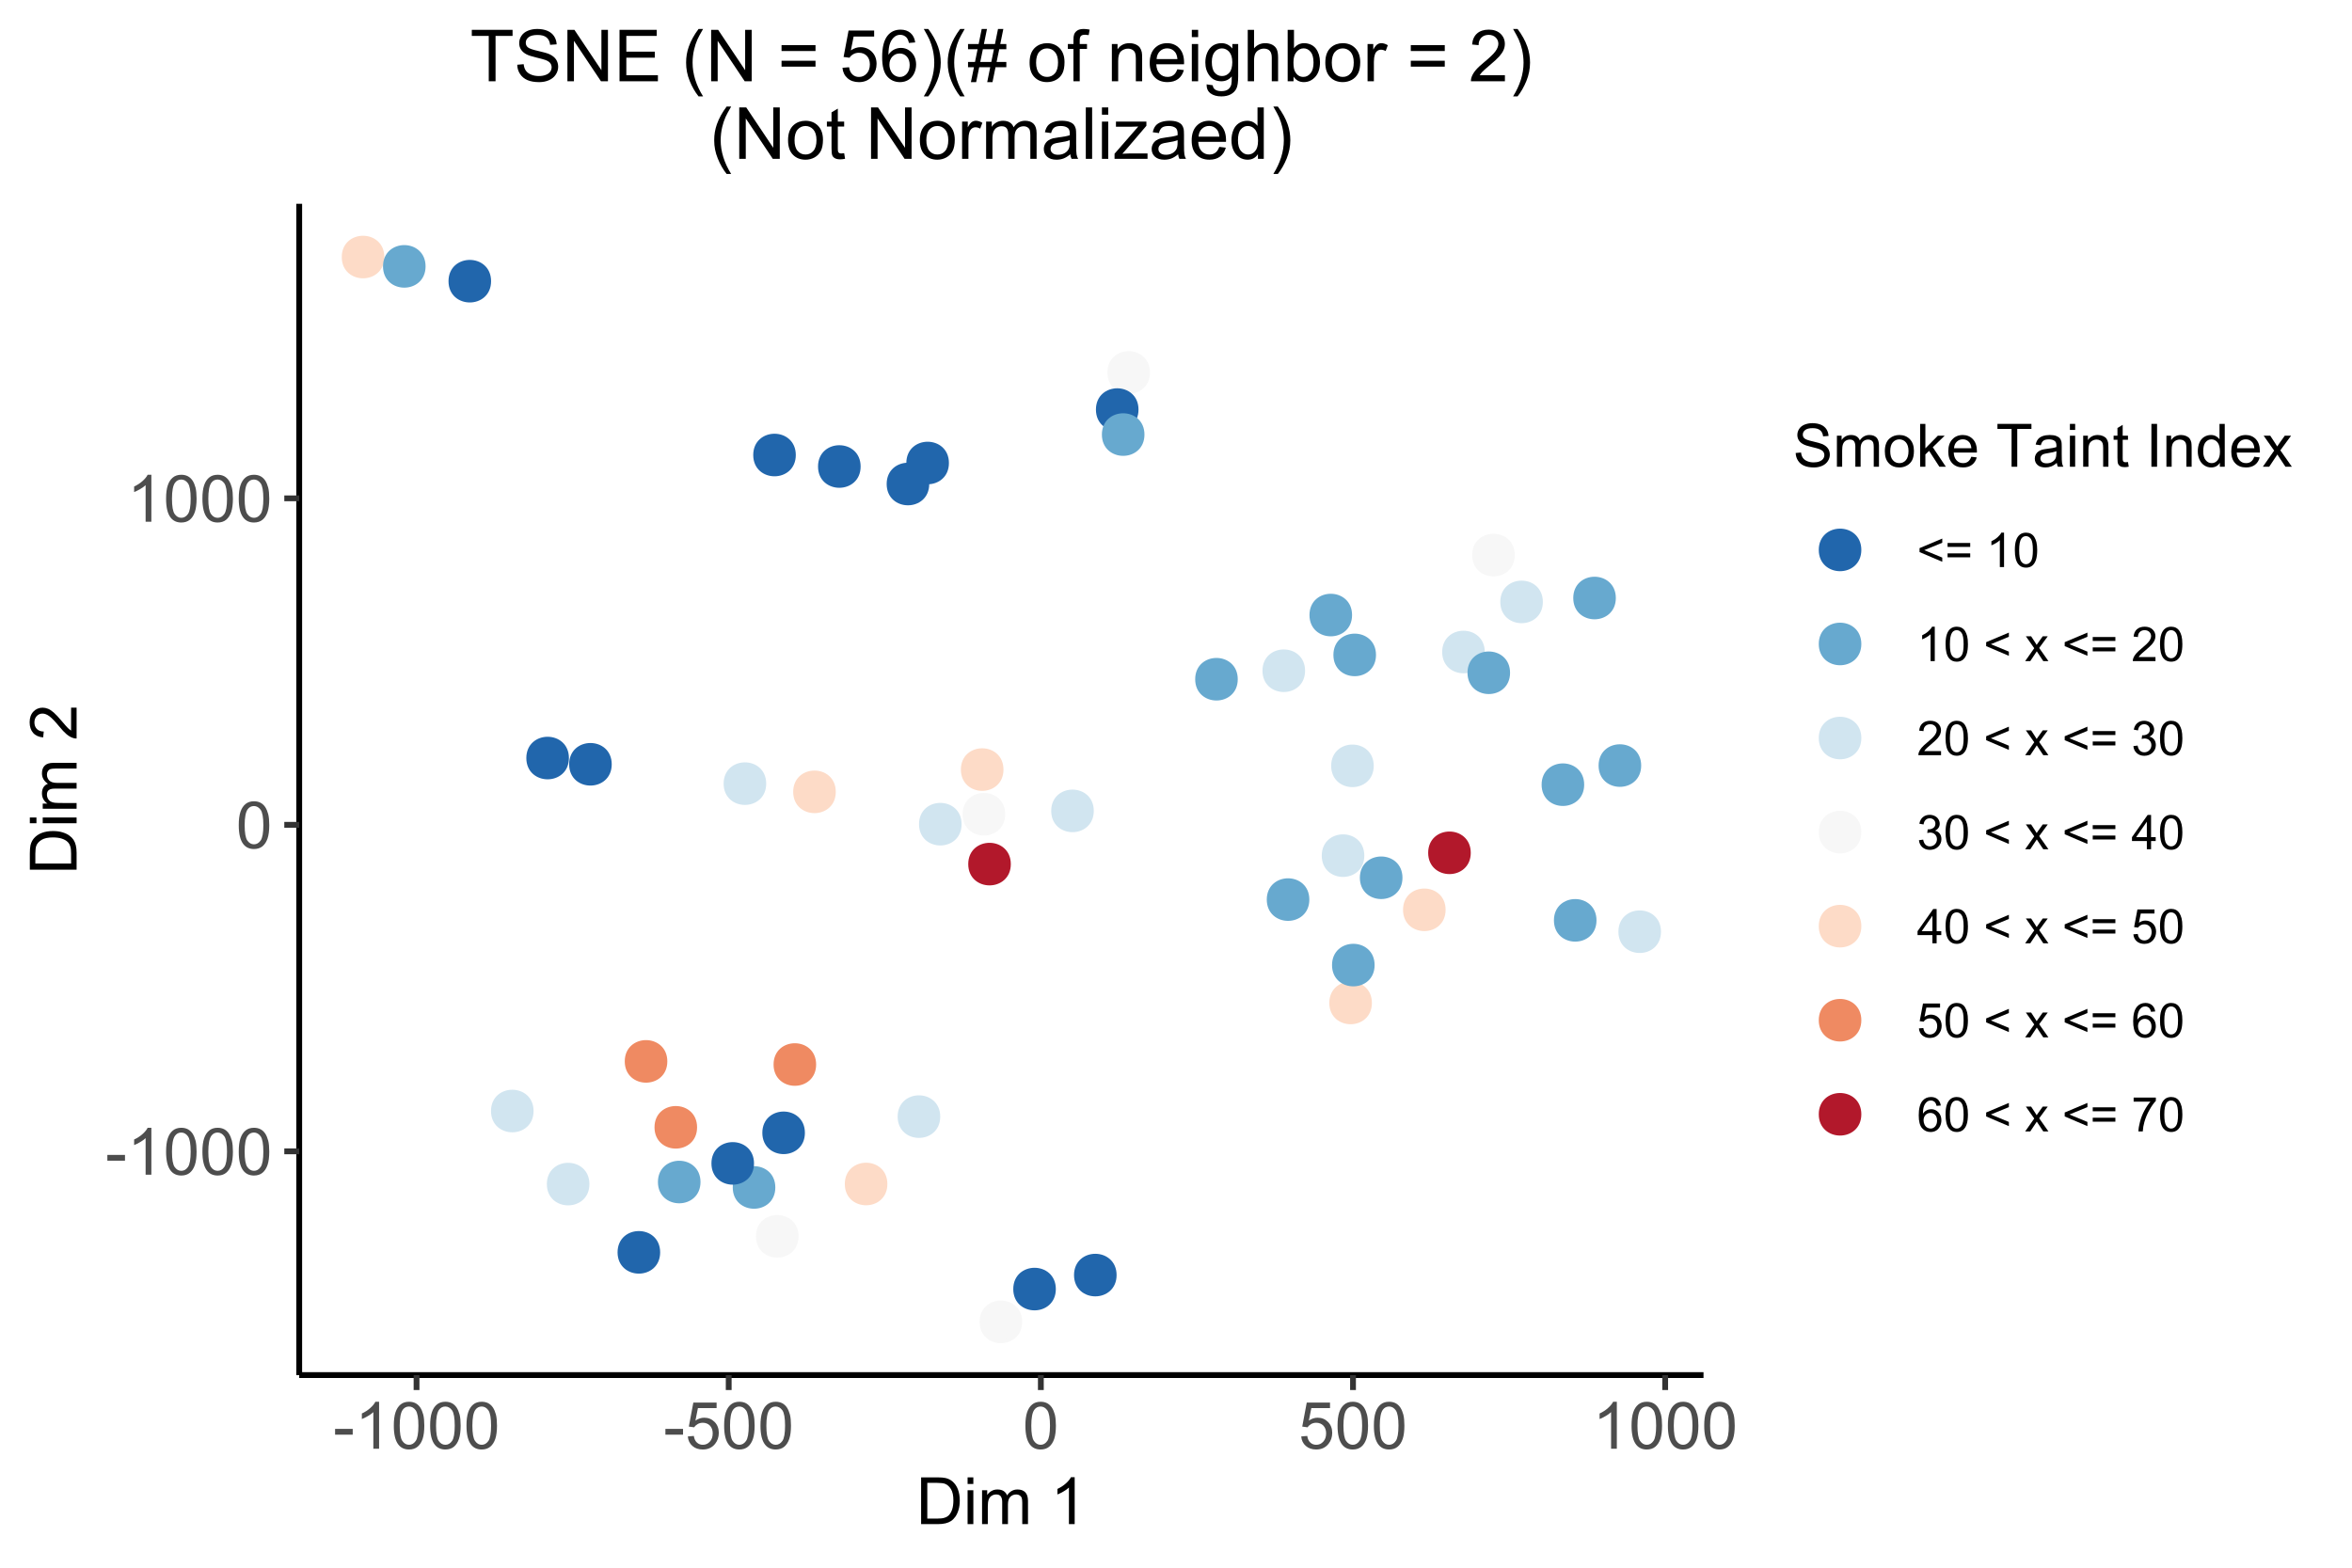 <?xml version="1.0" encoding="UTF-8"?>
<svg xmlns="http://www.w3.org/2000/svg" xmlns:xlink="http://www.w3.org/1999/xlink" width="432pt" height="288pt" viewBox="0 0 432 288" version="1.1">
<defs>
<g>
<symbol overflow="visible" id="glyph0-0">
<path style="stroke:none;" d="M 1.5 0 L 1.5 -7.5 L 7.5 -7.5 L 7.5 0 Z M 1.688 -0.188 L 7.312 -0.188 L 7.312 -7.312 L 1.688 -7.312 Z M 1.688 -0.188 "/>
</symbol>
<symbol overflow="visible" id="glyph0-1">
<path style="stroke:none;" d="M 0.383 -2.578 L 0.383 -3.641 L 3.621 -3.641 L 3.621 -2.578 Z M 0.383 -2.578 "/>
</symbol>
<symbol overflow="visible" id="glyph0-2">
<path style="stroke:none;" d="M 4.469 0 L 3.414 0 L 3.414 -6.719 C 3.16 -6.477 2.828 -6.234 2.414 -5.996 C 2 -5.75 1.629 -5.57 1.305 -5.449 L 1.305 -6.469 C 1.895 -6.742 2.41 -7.078 2.852 -7.477 C 3.293 -7.871 3.605 -8.254 3.789 -8.625 L 4.469 -8.625 Z M 4.469 0 "/>
</symbol>
<symbol overflow="visible" id="glyph0-3">
<path style="stroke:none;" d="M 0.5 -4.234 C 0.496 -5.246 0.602 -6.062 0.812 -6.688 C 1.02 -7.305 1.328 -7.785 1.742 -8.121 C 2.148 -8.457 2.668 -8.625 3.297 -8.625 C 3.758 -8.625 4.164 -8.531 4.512 -8.348 C 4.855 -8.16 5.141 -7.891 5.371 -7.543 C 5.594 -7.191 5.773 -6.766 5.906 -6.266 C 6.035 -5.762 6.098 -5.086 6.102 -4.234 C 6.098 -3.227 5.996 -2.414 5.789 -1.797 C 5.578 -1.176 5.266 -0.695 4.859 -0.359 C 4.445 -0.02 3.926 0.145 3.297 0.148 C 2.465 0.145 1.816 -0.148 1.348 -0.742 C 0.781 -1.457 0.496 -2.621 0.5 -4.234 Z M 1.582 -4.234 C 1.582 -2.824 1.746 -1.887 2.074 -1.418 C 2.402 -0.949 2.809 -0.715 3.297 -0.719 C 3.777 -0.715 4.184 -0.949 4.52 -1.422 C 4.848 -1.887 5.016 -2.824 5.016 -4.234 C 5.016 -5.648 4.848 -6.59 4.52 -7.055 C 4.184 -7.516 3.773 -7.746 3.289 -7.75 C 2.801 -7.746 2.414 -7.543 2.125 -7.137 C 1.762 -6.613 1.582 -5.645 1.582 -4.234 Z M 1.582 -4.234 "/>
</symbol>
<symbol overflow="visible" id="glyph0-4">
<path style="stroke:none;" d="M 0.5 -2.25 L 1.605 -2.344 C 1.684 -1.805 1.871 -1.398 2.176 -1.125 C 2.473 -0.852 2.836 -0.715 3.258 -0.719 C 3.766 -0.715 4.195 -0.906 4.547 -1.293 C 4.898 -1.672 5.074 -2.18 5.074 -2.82 C 5.074 -3.414 4.902 -3.891 4.566 -4.242 C 4.227 -4.59 3.785 -4.762 3.242 -4.766 C 2.898 -4.762 2.594 -4.684 2.32 -4.531 C 2.047 -4.375 1.832 -4.176 1.676 -3.93 L 0.688 -4.062 L 1.516 -8.473 L 5.789 -8.473 L 5.789 -7.465 L 2.359 -7.465 L 1.898 -5.156 C 2.414 -5.516 2.953 -5.695 3.523 -5.695 C 4.27 -5.695 4.902 -5.434 5.422 -4.914 C 5.934 -4.395 6.191 -3.727 6.195 -2.914 C 6.191 -2.133 5.965 -1.461 5.516 -0.898 C 4.961 -0.199 4.211 0.145 3.258 0.148 C 2.477 0.145 1.836 -0.07 1.344 -0.508 C 0.844 -0.941 0.562 -1.523 0.5 -2.25 Z M 0.5 -2.25 "/>
</symbol>
<symbol overflow="visible" id="glyph0-5">
<path style="stroke:none;" d="M 0.926 0 L 0.926 -8.59 L 3.883 -8.59 C 4.551 -8.59 5.062 -8.547 5.414 -8.469 C 5.906 -8.352 6.324 -8.148 6.672 -7.852 C 7.121 -7.469 7.461 -6.977 7.688 -6.383 C 7.914 -5.785 8.027 -5.105 8.027 -4.344 C 8.027 -3.688 7.949 -3.109 7.797 -2.605 C 7.645 -2.102 7.449 -1.684 7.211 -1.355 C 6.973 -1.02 6.711 -0.762 6.43 -0.574 C 6.145 -0.387 5.805 -0.242 5.406 -0.145 C 5.004 -0.047 4.543 0 4.023 0 Z M 2.062 -1.016 L 3.898 -1.016 C 4.461 -1.012 4.906 -1.066 5.227 -1.172 C 5.547 -1.273 5.805 -1.422 6 -1.617 C 6.27 -1.887 6.477 -2.246 6.629 -2.703 C 6.777 -3.156 6.855 -3.711 6.855 -4.359 C 6.855 -5.258 6.707 -5.945 6.41 -6.43 C 6.113 -6.91 5.754 -7.234 5.336 -7.398 C 5.031 -7.516 4.543 -7.574 3.867 -7.578 L 2.062 -7.578 Z M 2.062 -1.016 "/>
</symbol>
<symbol overflow="visible" id="glyph0-6">
<path style="stroke:none;" d="M 0.797 -7.375 L 0.797 -8.59 L 1.852 -8.59 L 1.852 -7.375 Z M 0.797 0 L 0.797 -6.223 L 1.852 -6.223 L 1.852 0 Z M 0.797 0 "/>
</symbol>
<symbol overflow="visible" id="glyph0-7">
<path style="stroke:none;" d="M 0.789 0 L 0.789 -6.223 L 1.734 -6.223 L 1.734 -5.352 C 1.93 -5.648 2.188 -5.895 2.512 -6.082 C 2.836 -6.27 3.207 -6.363 3.621 -6.363 C 4.082 -6.363 4.457 -6.266 4.754 -6.074 C 5.043 -5.883 5.254 -5.617 5.379 -5.273 C 5.871 -6 6.512 -6.363 7.301 -6.363 C 7.918 -6.363 8.391 -6.191 8.723 -5.848 C 9.055 -5.504 9.223 -4.977 9.223 -4.273 L 9.223 0 L 8.172 0 L 8.172 -3.922 C 8.168 -4.34 8.133 -4.645 8.07 -4.832 C 8 -5.016 7.879 -5.164 7.699 -5.277 C 7.52 -5.391 7.309 -5.449 7.066 -5.449 C 6.629 -5.449 6.266 -5.301 5.977 -5.012 C 5.688 -4.719 5.543 -4.254 5.543 -3.617 L 5.543 0 L 4.488 0 L 4.488 -4.043 C 4.488 -4.512 4.402 -4.863 4.23 -5.098 C 4.059 -5.332 3.777 -5.449 3.387 -5.449 C 3.09 -5.449 2.812 -5.371 2.562 -5.215 C 2.309 -5.059 2.129 -4.828 2.016 -4.527 C 1.898 -4.227 1.84 -3.793 1.844 -3.227 L 1.844 0 Z M 0.789 0 "/>
</symbol>
<symbol overflow="visible" id="glyph0-8">
<path style="stroke:none;" d=""/>
</symbol>
<symbol overflow="visible" id="glyph1-0">
<path style="stroke:none;" d="M 0 -1.5 L -7.5 -1.5 L -7.5 -7.5 L 0 -7.5 Z M -0.188 -1.688 L -0.188 -7.312 L -7.312 -7.312 L -7.312 -1.688 Z M -0.188 -1.688 "/>
</symbol>
<symbol overflow="visible" id="glyph1-1">
<path style="stroke:none;" d="M 0 -0.926 L -8.59 -0.926 L -8.59 -3.887 C -8.59 -4.551 -8.547 -5.062 -8.469 -5.414 C -8.352 -5.906 -8.148 -6.324 -7.852 -6.676 C -7.469 -7.125 -6.977 -7.465 -6.383 -7.691 C -5.781 -7.914 -5.102 -8.027 -4.34 -8.027 C -3.688 -8.027 -3.109 -7.949 -2.605 -7.797 C -2.102 -7.645 -1.684 -7.449 -1.355 -7.211 C -1.02 -6.973 -0.762 -6.711 -0.574 -6.43 C -0.387 -6.145 -0.242 -5.805 -0.145 -5.406 C -0.047 -5.004 0 -4.543 0 -4.023 Z M -1.012 -2.062 L -1.012 -3.898 C -1.008 -4.461 -1.059 -4.906 -1.168 -5.227 C -1.27 -5.547 -1.422 -5.805 -1.617 -6 C -1.883 -6.27 -2.242 -6.477 -2.703 -6.629 C -3.156 -6.777 -3.711 -6.855 -4.359 -6.855 C -5.258 -6.855 -5.945 -6.707 -6.43 -6.41 C -6.91 -6.113 -7.234 -5.754 -7.398 -5.34 C -7.516 -5.031 -7.574 -4.543 -7.578 -3.867 L -7.578 -2.062 Z M -1.012 -2.062 "/>
</symbol>
<symbol overflow="visible" id="glyph1-2">
<path style="stroke:none;" d="M -7.375 -0.797 L -8.59 -0.797 L -8.59 -1.852 L -7.375 -1.852 Z M 0 -0.797 L -6.223 -0.797 L -6.223 -1.852 L 0 -1.852 Z M 0 -0.797 "/>
</symbol>
<symbol overflow="visible" id="glyph1-3">
<path style="stroke:none;" d="M 0 -0.789 L -6.223 -0.793 L -6.223 -1.734 L -5.352 -1.734 C -5.648 -1.93 -5.895 -2.188 -6.082 -2.512 C -6.27 -2.836 -6.363 -3.207 -6.363 -3.621 C -6.363 -4.082 -6.266 -4.457 -6.074 -4.754 C -5.883 -5.043 -5.617 -5.254 -5.273 -5.379 C -6 -5.871 -6.363 -6.512 -6.363 -7.301 C -6.363 -7.918 -6.191 -8.391 -5.848 -8.723 C -5.504 -9.055 -4.977 -9.223 -4.27 -9.223 L 0 -9.223 L 0 -8.172 L -3.918 -8.172 C -4.336 -8.168 -4.641 -8.133 -4.828 -8.07 C -5.016 -8 -5.164 -7.879 -5.277 -7.699 C -5.391 -7.52 -5.449 -7.309 -5.449 -7.066 C -5.449 -6.629 -5.301 -6.266 -5.012 -5.977 C -4.719 -5.688 -4.254 -5.543 -3.613 -5.543 L 0 -5.543 L 0 -4.488 L -4.043 -4.488 C -4.512 -4.488 -4.863 -4.402 -5.098 -4.23 C -5.332 -4.059 -5.449 -3.777 -5.449 -3.387 C -5.449 -3.09 -5.371 -2.812 -5.215 -2.562 C -5.059 -2.309 -4.828 -2.129 -4.527 -2.016 C -4.227 -1.902 -3.793 -1.844 -3.227 -1.848 L 0 -1.844 Z M 0 -0.789 "/>
</symbol>
<symbol overflow="visible" id="glyph1-4">
<path style="stroke:none;" d=""/>
</symbol>
<symbol overflow="visible" id="glyph1-5">
<path style="stroke:none;" d="M -1.012 -6.039 L 0 -6.039 L 0 -0.363 C -0.254 -0.355 -0.496 -0.395 -0.734 -0.488 C -1.117 -0.629 -1.5 -0.859 -1.875 -1.18 C -2.25 -1.496 -2.684 -1.957 -3.176 -2.562 C -3.941 -3.492 -4.547 -4.125 -4.992 -4.453 C -5.438 -4.781 -5.859 -4.945 -6.266 -4.945 C -6.68 -4.945 -7.031 -4.793 -7.32 -4.496 C -7.602 -4.195 -7.746 -3.809 -7.75 -3.328 C -7.746 -2.82 -7.594 -2.414 -7.293 -2.109 C -6.984 -1.805 -6.562 -1.648 -6.031 -1.648 L -6.141 -0.562 C -6.945 -0.637 -7.559 -0.914 -7.988 -1.402 C -8.41 -1.883 -8.625 -2.535 -8.625 -3.352 C -8.625 -4.176 -8.395 -4.828 -7.938 -5.309 C -7.48 -5.789 -6.914 -6.027 -6.242 -6.031 C -5.895 -6.027 -5.559 -5.957 -5.227 -5.82 C -4.891 -5.676 -4.539 -5.441 -4.176 -5.117 C -3.805 -4.789 -3.301 -4.25 -2.664 -3.492 C -2.129 -2.859 -1.77 -2.453 -1.582 -2.273 C -1.395 -2.094 -1.203 -1.945 -1.012 -1.828 Z M -1.012 -6.039 "/>
</symbol>
<symbol overflow="visible" id="glyph2-0">
<path style="stroke:none;" d="M 1.375 0 L 1.375 -6.875 L 6.875 -6.875 L 6.875 0 Z M 1.547 -0.172 L 6.703 -0.172 L 6.703 -6.703 L 1.547 -6.703 Z M 1.547 -0.172 "/>
</symbol>
<symbol overflow="visible" id="glyph2-1">
<path style="stroke:none;" d="M 0.492 -2.531 L 1.477 -2.617 C 1.523 -2.219 1.629 -1.895 1.801 -1.645 C 1.969 -1.391 2.234 -1.188 2.594 -1.031 C 2.949 -0.875 3.352 -0.797 3.805 -0.801 C 4.195 -0.797 4.547 -0.855 4.855 -0.977 C 5.156 -1.094 5.383 -1.258 5.535 -1.465 C 5.68 -1.668 5.754 -1.891 5.758 -2.137 C 5.754 -2.383 5.684 -2.598 5.543 -2.785 C 5.398 -2.965 5.16 -3.121 4.836 -3.25 C 4.617 -3.332 4.148 -3.461 3.43 -3.633 C 2.703 -3.805 2.199 -3.969 1.914 -4.125 C 1.535 -4.32 1.254 -4.562 1.07 -4.859 C 0.887 -5.148 0.797 -5.477 0.797 -5.84 C 0.797 -6.234 0.906 -6.605 1.133 -6.953 C 1.355 -7.297 1.688 -7.559 2.121 -7.738 C 2.555 -7.914 3.035 -8.004 3.566 -8.008 C 4.148 -8.004 4.664 -7.91 5.109 -7.727 C 5.555 -7.535 5.898 -7.258 6.141 -6.895 C 6.379 -6.527 6.508 -6.113 6.527 -5.656 L 5.527 -5.582 C 5.469 -6.078 5.289 -6.453 4.98 -6.707 C 4.668 -6.961 4.211 -7.09 3.609 -7.09 C 2.977 -7.09 2.516 -6.973 2.23 -6.742 C 1.941 -6.512 1.797 -6.234 1.801 -5.906 C 1.797 -5.625 1.898 -5.391 2.105 -5.211 C 2.301 -5.023 2.824 -4.836 3.676 -4.648 C 4.52 -4.453 5.102 -4.289 5.418 -4.148 C 5.875 -3.934 6.215 -3.664 6.434 -3.344 C 6.652 -3.02 6.762 -2.645 6.762 -2.223 C 6.762 -1.801 6.641 -1.406 6.402 -1.039 C 6.16 -0.664 5.816 -0.379 5.367 -0.176 C 4.918 0.027 4.41 0.129 3.852 0.133 C 3.133 0.129 2.535 0.027 2.059 -0.176 C 1.574 -0.383 1.199 -0.695 0.926 -1.113 C 0.652 -1.531 0.508 -2.004 0.492 -2.531 Z M 0.492 -2.531 "/>
</symbol>
<symbol overflow="visible" id="glyph2-2">
<path style="stroke:none;" d="M 0.727 0 L 0.727 -5.703 L 1.59 -5.703 L 1.59 -4.902 C 1.766 -5.18 2.004 -5.406 2.305 -5.578 C 2.598 -5.746 2.938 -5.828 3.32 -5.832 C 3.738 -5.828 4.086 -5.742 4.359 -5.566 C 4.629 -5.391 4.816 -5.145 4.93 -4.836 C 5.379 -5.496 5.969 -5.828 6.691 -5.832 C 7.254 -5.828 7.688 -5.672 7.996 -5.363 C 8.297 -5.047 8.449 -4.566 8.453 -3.914 L 8.453 0 L 7.492 0 L 7.492 -3.594 C 7.488 -3.977 7.457 -4.254 7.398 -4.426 C 7.332 -4.594 7.219 -4.734 7.059 -4.84 C 6.891 -4.941 6.695 -4.992 6.477 -4.996 C 6.07 -4.992 5.738 -4.859 5.477 -4.594 C 5.211 -4.328 5.078 -3.898 5.082 -3.312 L 5.082 0 L 4.113 0 L 4.113 -3.707 C 4.113 -4.133 4.031 -4.453 3.875 -4.672 C 3.715 -4.883 3.461 -4.992 3.105 -4.996 C 2.832 -4.992 2.578 -4.922 2.348 -4.781 C 2.117 -4.637 1.949 -4.426 1.848 -4.152 C 1.738 -3.875 1.688 -3.477 1.691 -2.961 L 1.691 0 Z M 0.727 0 "/>
</symbol>
<symbol overflow="visible" id="glyph2-3">
<path style="stroke:none;" d="M 0.367 -2.852 C 0.363 -3.906 0.656 -4.688 1.246 -5.199 C 1.734 -5.617 2.332 -5.828 3.039 -5.832 C 3.82 -5.828 4.461 -5.574 4.961 -5.062 C 5.457 -4.547 5.707 -3.836 5.711 -2.934 C 5.707 -2.195 5.598 -1.617 5.379 -1.199 C 5.156 -0.777 4.832 -0.449 4.414 -0.219 C 3.992 0.016 3.535 0.129 3.039 0.129 C 2.238 0.129 1.594 -0.125 1.105 -0.637 C 0.609 -1.148 0.363 -1.887 0.367 -2.852 Z M 1.359 -2.852 C 1.359 -2.121 1.516 -1.574 1.836 -1.211 C 2.152 -0.844 2.555 -0.66 3.039 -0.664 C 3.516 -0.66 3.914 -0.844 4.234 -1.211 C 4.551 -1.574 4.711 -2.133 4.715 -2.883 C 4.711 -3.586 4.551 -4.117 4.234 -4.484 C 3.91 -4.844 3.512 -5.027 3.039 -5.031 C 2.555 -5.027 2.152 -4.848 1.836 -4.488 C 1.516 -4.129 1.359 -3.582 1.359 -2.852 Z M 1.359 -2.852 "/>
</symbol>
<symbol overflow="visible" id="glyph2-4">
<path style="stroke:none;" d="M 0.73 0 L 0.73 -7.875 L 1.695 -7.875 L 1.695 -3.383 L 3.984 -5.703 L 5.238 -5.703 L 3.055 -3.586 L 5.457 0 L 4.266 0 L 2.379 -2.918 L 1.695 -2.262 L 1.695 0 Z M 0.73 0 "/>
</symbol>
<symbol overflow="visible" id="glyph2-5">
<path style="stroke:none;" d="M 4.629 -1.836 L 5.629 -1.715 C 5.469 -1.125 5.176 -0.672 4.75 -0.352 C 4.324 -0.031 3.781 0.129 3.121 0.129 C 2.281 0.129 1.617 -0.125 1.133 -0.641 C 0.641 -1.152 0.398 -1.875 0.402 -2.805 C 0.398 -3.762 0.645 -4.504 1.145 -5.035 C 1.637 -5.562 2.277 -5.828 3.066 -5.832 C 3.824 -5.828 4.449 -5.57 4.934 -5.051 C 5.418 -4.531 5.66 -3.801 5.66 -2.863 C 5.66 -2.805 5.656 -2.719 5.656 -2.605 L 1.402 -2.605 C 1.434 -1.977 1.613 -1.496 1.934 -1.164 C 2.25 -0.828 2.645 -0.66 3.125 -0.664 C 3.477 -0.66 3.781 -0.754 4.031 -0.945 C 4.281 -1.129 4.48 -1.426 4.629 -1.836 Z M 1.457 -3.398 L 4.641 -3.398 C 4.598 -3.879 4.473 -4.238 4.273 -4.48 C 3.961 -4.852 3.562 -5.039 3.078 -5.039 C 2.629 -5.039 2.258 -4.891 1.957 -4.594 C 1.652 -4.297 1.484 -3.898 1.457 -3.398 Z M 1.457 -3.398 "/>
</symbol>
<symbol overflow="visible" id="glyph2-6">
<path style="stroke:none;" d=""/>
</symbol>
<symbol overflow="visible" id="glyph2-7">
<path style="stroke:none;" d="M 2.852 0 L 2.852 -6.945 L 0.258 -6.945 L 0.258 -7.875 L 6.5 -7.875 L 6.5 -6.945 L 3.895 -6.945 L 3.895 0 Z M 2.852 0 "/>
</symbol>
<symbol overflow="visible" id="glyph2-8">
<path style="stroke:none;" d="M 4.445 -0.703 C 4.086 -0.398 3.742 -0.184 3.414 -0.059 C 3.082 0.066 2.727 0.129 2.348 0.129 C 1.719 0.129 1.238 -0.023 0.902 -0.328 C 0.566 -0.633 0.398 -1.023 0.398 -1.504 C 0.398 -1.781 0.461 -2.035 0.586 -2.27 C 0.711 -2.496 0.875 -2.684 1.086 -2.824 C 1.289 -2.965 1.523 -3.07 1.781 -3.141 C 1.969 -3.191 2.254 -3.238 2.641 -3.289 C 3.418 -3.375 3.992 -3.488 4.367 -3.621 C 4.367 -3.754 4.371 -3.836 4.371 -3.871 C 4.371 -4.266 4.277 -4.543 4.098 -4.703 C 3.848 -4.918 3.48 -5.027 2.996 -5.031 C 2.539 -5.027 2.203 -4.949 1.988 -4.793 C 1.77 -4.633 1.609 -4.352 1.508 -3.949 L 0.562 -4.078 C 0.648 -4.48 0.789 -4.805 0.988 -5.055 C 1.184 -5.301 1.469 -5.492 1.844 -5.629 C 2.215 -5.762 2.645 -5.828 3.137 -5.832 C 3.621 -5.828 4.02 -5.773 4.324 -5.66 C 4.629 -5.543 4.852 -5.398 4.996 -5.227 C 5.137 -5.055 5.238 -4.836 5.297 -4.57 C 5.328 -4.406 5.344 -4.109 5.344 -3.68 L 5.344 -2.391 C 5.344 -1.492 5.363 -0.922 5.406 -0.684 C 5.445 -0.445 5.527 -0.219 5.648 0 L 4.641 0 C 4.539 -0.199 4.473 -0.434 4.445 -0.703 Z M 4.367 -2.863 C 4.012 -2.719 3.488 -2.598 2.789 -2.496 C 2.391 -2.438 2.105 -2.371 1.941 -2.301 C 1.773 -2.227 1.648 -2.121 1.562 -1.988 C 1.473 -1.848 1.43 -1.695 1.43 -1.531 C 1.43 -1.27 1.527 -1.055 1.723 -0.887 C 1.918 -0.711 2.203 -0.625 2.578 -0.629 C 2.949 -0.625 3.277 -0.707 3.57 -0.871 C 3.859 -1.031 4.074 -1.254 4.211 -1.543 C 4.312 -1.754 4.363 -2.078 4.367 -2.508 Z M 4.367 -2.863 "/>
</symbol>
<symbol overflow="visible" id="glyph2-9">
<path style="stroke:none;" d="M 0.73 -6.762 L 0.73 -7.875 L 1.695 -7.875 L 1.695 -6.762 Z M 0.73 0 L 0.73 -5.703 L 1.695 -5.703 L 1.695 0 Z M 0.73 0 "/>
</symbol>
<symbol overflow="visible" id="glyph2-10">
<path style="stroke:none;" d="M 0.727 0 L 0.727 -5.703 L 1.594 -5.703 L 1.594 -4.895 C 2.012 -5.516 2.617 -5.828 3.41 -5.832 C 3.754 -5.828 4.066 -5.766 4.355 -5.645 C 4.641 -5.52 4.859 -5.359 5.004 -5.16 C 5.145 -4.957 5.242 -4.719 5.305 -4.445 C 5.336 -4.266 5.355 -3.953 5.359 -3.508 L 5.359 0 L 4.395 0 L 4.395 -3.469 C 4.395 -3.863 4.355 -4.156 4.281 -4.352 C 4.203 -4.543 4.07 -4.699 3.879 -4.82 C 3.688 -4.934 3.461 -4.992 3.207 -4.996 C 2.793 -4.992 2.438 -4.859 2.141 -4.602 C 1.836 -4.336 1.688 -3.844 1.691 -3.117 L 1.691 0 Z M 0.727 0 "/>
</symbol>
<symbol overflow="visible" id="glyph2-11">
<path style="stroke:none;" d="M 2.836 -0.863 L 2.977 -0.012 C 2.703 0.043 2.457 0.07 2.246 0.074 C 1.891 0.07 1.621 0.02 1.43 -0.09 C 1.234 -0.199 1.098 -0.348 1.02 -0.527 C 0.941 -0.707 0.902 -1.086 0.902 -1.672 L 0.902 -4.953 L 0.195 -4.953 L 0.195 -5.703 L 0.902 -5.703 L 0.902 -7.117 L 1.863 -7.695 L 1.863 -5.703 L 2.836 -5.703 L 2.836 -4.953 L 1.863 -4.953 L 1.863 -1.617 C 1.863 -1.34 1.879 -1.16 1.914 -1.086 C 1.945 -1.004 2 -0.941 2.078 -0.898 C 2.152 -0.848 2.262 -0.824 2.41 -0.828 C 2.516 -0.824 2.66 -0.836 2.836 -0.863 Z M 2.836 -0.863 "/>
</symbol>
<symbol overflow="visible" id="glyph2-12">
<path style="stroke:none;" d="M 1.027 0 L 1.027 -7.875 L 2.066 -7.875 L 2.066 0 Z M 1.027 0 "/>
</symbol>
<symbol overflow="visible" id="glyph2-13">
<path style="stroke:none;" d="M 4.426 0 L 4.426 -0.719 C 4.059 -0.152 3.527 0.129 2.832 0.129 C 2.371 0.129 1.953 0.004 1.574 -0.246 C 1.191 -0.496 0.895 -0.844 0.688 -1.297 C 0.477 -1.742 0.375 -2.262 0.375 -2.848 C 0.375 -3.414 0.469 -3.93 0.66 -4.395 C 0.848 -4.859 1.133 -5.215 1.516 -5.461 C 1.895 -5.707 2.32 -5.828 2.789 -5.832 C 3.133 -5.828 3.438 -5.758 3.707 -5.613 C 3.973 -5.469 4.191 -5.277 4.359 -5.047 L 4.359 -7.875 L 5.324 -7.875 L 5.324 0 Z M 1.371 -2.848 C 1.371 -2.113 1.523 -1.566 1.832 -1.207 C 2.137 -0.844 2.5 -0.66 2.922 -0.664 C 3.34 -0.66 3.699 -0.836 3.996 -1.184 C 4.293 -1.527 4.441 -2.055 4.441 -2.766 C 4.441 -3.547 4.289 -4.117 3.988 -4.484 C 3.688 -4.844 3.316 -5.027 2.879 -5.031 C 2.445 -5.027 2.086 -4.852 1.801 -4.504 C 1.512 -4.152 1.371 -3.602 1.371 -2.848 Z M 1.371 -2.848 "/>
</symbol>
<symbol overflow="visible" id="glyph2-14">
<path style="stroke:none;" d="M 0.082 0 L 2.164 -2.965 L 0.234 -5.703 L 1.445 -5.703 L 2.32 -4.367 C 2.484 -4.109 2.617 -3.898 2.719 -3.727 C 2.875 -3.961 3.02 -4.168 3.152 -4.355 L 4.113 -5.703 L 5.27 -5.703 L 3.297 -3.02 L 5.418 0 L 4.234 0 L 3.062 -1.773 L 2.75 -2.25 L 1.25 0 Z M 0.082 0 "/>
</symbol>
<symbol overflow="visible" id="glyph3-0">
<path style="stroke:none;" d="M 1.102 0 L 1.102 -5.5 L 5.5 -5.5 L 5.5 0 Z M 1.238 -0.137 L 5.363 -0.137 L 5.363 -5.363 L 1.238 -5.363 Z M 1.238 -0.137 "/>
</symbol>
<symbol overflow="visible" id="glyph3-1">
<path style="stroke:none;" d="M 0.48 -2.754 L 0.48 -3.477 L 4.652 -5.238 L 4.652 -4.469 L 1.344 -3.109 L 4.652 -1.742 L 4.652 -0.973 Z M 0.48 -2.754 "/>
</symbol>
<symbol overflow="visible" id="glyph3-2">
<path style="stroke:none;" d="M 4.648 -3.703 L 0.488 -3.703 L 0.488 -4.426 L 4.648 -4.426 Z M 4.648 -1.793 L 0.488 -1.793 L 0.488 -2.516 L 4.648 -2.516 Z M 4.648 -1.793 "/>
</symbol>
<symbol overflow="visible" id="glyph3-3">
<path style="stroke:none;" d=""/>
</symbol>
<symbol overflow="visible" id="glyph3-4">
<path style="stroke:none;" d="M 3.277 0 L 2.504 0 L 2.504 -4.93 C 2.316 -4.75 2.074 -4.574 1.773 -4.395 C 1.469 -4.215 1.195 -4.082 0.957 -3.996 L 0.957 -4.742 C 1.387 -4.941 1.766 -5.188 2.09 -5.48 C 2.414 -5.77 2.645 -6.051 2.781 -6.324 L 3.277 -6.324 Z M 3.277 0 "/>
</symbol>
<symbol overflow="visible" id="glyph3-5">
<path style="stroke:none;" d="M 0.367 -3.105 C 0.363 -3.848 0.438 -4.445 0.594 -4.902 C 0.742 -5.355 0.973 -5.707 1.277 -5.953 C 1.578 -6.199 1.957 -6.32 2.418 -6.324 C 2.754 -6.32 3.051 -6.254 3.309 -6.121 C 3.562 -5.984 3.773 -5.789 3.938 -5.531 C 4.102 -5.273 4.23 -4.961 4.328 -4.594 C 4.422 -4.227 4.469 -3.73 4.473 -3.105 C 4.469 -2.367 4.395 -1.77 4.242 -1.316 C 4.09 -0.859 3.863 -0.508 3.562 -0.262 C 3.258 -0.016 2.875 0.105 2.418 0.109 C 1.809 0.105 1.332 -0.109 0.988 -0.547 C 0.57 -1.066 0.363 -1.922 0.367 -3.105 Z M 1.16 -3.105 C 1.16 -2.07 1.281 -1.379 1.523 -1.039 C 1.766 -0.695 2.062 -0.527 2.418 -0.527 C 2.773 -0.527 3.074 -0.699 3.316 -1.043 C 3.559 -1.387 3.68 -2.074 3.68 -3.105 C 3.68 -4.145 3.559 -4.832 3.316 -5.172 C 3.074 -5.512 2.77 -5.684 2.41 -5.684 C 2.051 -5.684 1.77 -5.531 1.559 -5.234 C 1.293 -4.844 1.16 -4.137 1.16 -3.105 Z M 1.16 -3.105 "/>
</symbol>
<symbol overflow="visible" id="glyph3-6">
<path style="stroke:none;" d="M 0.062 0 L 1.73 -2.371 L 0.188 -4.562 L 1.156 -4.562 L 1.855 -3.492 C 1.984 -3.289 2.09 -3.117 2.176 -2.98 C 2.297 -3.168 2.414 -3.336 2.523 -3.484 L 3.293 -4.562 L 4.215 -4.562 L 2.637 -2.414 L 4.336 0 L 3.387 0 L 2.449 -1.418 L 2.199 -1.801 L 1 0 Z M 0.062 0 "/>
</symbol>
<symbol overflow="visible" id="glyph3-7">
<path style="stroke:none;" d="M 4.43 -0.742 L 4.43 0 L 0.266 0 C 0.258 -0.188 0.289 -0.367 0.355 -0.539 C 0.461 -0.82 0.629 -1.098 0.863 -1.375 C 1.094 -1.648 1.434 -1.965 1.879 -2.328 C 2.562 -2.887 3.023 -3.332 3.266 -3.664 C 3.5 -3.988 3.621 -4.301 3.625 -4.594 C 3.621 -4.898 3.512 -5.156 3.297 -5.367 C 3.074 -5.578 2.789 -5.684 2.441 -5.684 C 2.066 -5.684 1.77 -5.57 1.547 -5.348 C 1.32 -5.125 1.207 -4.816 1.207 -4.422 L 0.414 -4.504 C 0.465 -5.094 0.668 -5.543 1.027 -5.855 C 1.379 -6.164 1.855 -6.32 2.457 -6.324 C 3.059 -6.32 3.539 -6.152 3.891 -5.82 C 4.242 -5.484 4.418 -5.07 4.422 -4.578 C 4.418 -4.32 4.367 -4.074 4.266 -3.832 C 4.164 -3.59 3.992 -3.332 3.754 -3.062 C 3.512 -2.793 3.113 -2.426 2.562 -1.957 C 2.094 -1.566 1.797 -1.301 1.664 -1.16 C 1.531 -1.02 1.422 -0.879 1.34 -0.742 Z M 4.43 -0.742 "/>
</symbol>
<symbol overflow="visible" id="glyph3-8">
<path style="stroke:none;" d="M 0.371 -1.664 L 1.145 -1.766 C 1.23 -1.324 1.383 -1.008 1.598 -0.816 C 1.809 -0.621 2.066 -0.527 2.375 -0.527 C 2.734 -0.527 3.043 -0.652 3.297 -0.906 C 3.547 -1.156 3.672 -1.469 3.676 -1.844 C 3.672 -2.195 3.555 -2.488 3.324 -2.719 C 3.09 -2.949 2.797 -3.062 2.441 -3.066 C 2.293 -3.062 2.109 -3.035 1.895 -2.98 L 1.98 -3.66 C 2.031 -3.652 2.07 -3.648 2.105 -3.652 C 2.434 -3.648 2.73 -3.734 2.996 -3.91 C 3.254 -4.078 3.387 -4.344 3.391 -4.703 C 3.387 -4.984 3.289 -5.219 3.102 -5.406 C 2.906 -5.59 2.66 -5.684 2.359 -5.688 C 2.055 -5.684 1.805 -5.59 1.605 -5.402 C 1.402 -5.215 1.273 -4.93 1.219 -4.555 L 0.445 -4.691 C 0.539 -5.207 0.754 -5.609 1.09 -5.895 C 1.426 -6.18 1.844 -6.32 2.344 -6.324 C 2.688 -6.32 3.004 -6.246 3.293 -6.102 C 3.582 -5.953 3.801 -5.754 3.953 -5.5 C 4.105 -5.242 4.184 -4.973 4.184 -4.688 C 4.184 -4.414 4.109 -4.164 3.965 -3.945 C 3.816 -3.719 3.602 -3.543 3.316 -3.41 C 3.688 -3.324 3.977 -3.145 4.184 -2.875 C 4.391 -2.602 4.492 -2.262 4.496 -1.859 C 4.492 -1.305 4.293 -0.84 3.895 -0.461 C 3.492 -0.078 2.984 0.109 2.371 0.113 C 1.816 0.109 1.355 -0.051 0.992 -0.379 C 0.625 -0.707 0.418 -1.137 0.371 -1.664 Z M 0.371 -1.664 "/>
</symbol>
<symbol overflow="visible" id="glyph3-9">
<path style="stroke:none;" d="M 2.844 0 L 2.844 -1.508 L 0.113 -1.508 L 0.113 -2.219 L 2.988 -6.301 L 3.617 -6.301 L 3.617 -2.219 L 4.469 -2.219 L 4.469 -1.508 L 3.617 -1.508 L 3.617 0 Z M 2.844 -2.219 L 2.844 -5.059 L 0.871 -2.219 Z M 2.844 -2.219 "/>
</symbol>
<symbol overflow="visible" id="glyph3-10">
<path style="stroke:none;" d="M 0.367 -1.648 L 1.176 -1.719 C 1.234 -1.32 1.375 -1.023 1.594 -0.824 C 1.812 -0.625 2.078 -0.527 2.391 -0.527 C 2.762 -0.527 3.074 -0.668 3.336 -0.949 C 3.59 -1.23 3.719 -1.602 3.723 -2.066 C 3.719 -2.504 3.594 -2.852 3.348 -3.109 C 3.098 -3.363 2.773 -3.492 2.375 -3.492 C 2.125 -3.492 1.902 -3.434 1.703 -3.32 C 1.5 -3.207 1.344 -3.062 1.23 -2.883 L 0.504 -2.977 L 1.113 -6.215 L 4.246 -6.215 L 4.246 -5.473 L 1.73 -5.473 L 1.391 -3.781 C 1.766 -4.039 2.164 -4.172 2.582 -4.176 C 3.129 -4.172 3.594 -3.98 3.973 -3.605 C 4.352 -3.223 4.539 -2.734 4.543 -2.137 C 4.539 -1.562 4.375 -1.07 4.043 -0.656 C 3.637 -0.148 3.086 0.105 2.391 0.109 C 1.816 0.105 1.348 -0.051 0.984 -0.371 C 0.621 -0.691 0.414 -1.117 0.367 -1.648 Z M 0.367 -1.648 "/>
</symbol>
<symbol overflow="visible" id="glyph3-11">
<path style="stroke:none;" d="M 4.379 -4.758 L 3.609 -4.695 C 3.539 -4.996 3.441 -5.219 3.316 -5.359 C 3.105 -5.574 2.848 -5.684 2.543 -5.688 C 2.297 -5.684 2.078 -5.617 1.895 -5.484 C 1.648 -5.305 1.457 -5.043 1.32 -4.703 C 1.176 -4.363 1.105 -3.879 1.102 -3.25 C 1.285 -3.531 1.512 -3.742 1.781 -3.879 C 2.051 -4.016 2.332 -4.082 2.629 -4.086 C 3.141 -4.082 3.578 -3.895 3.945 -3.516 C 4.305 -3.137 4.488 -2.645 4.492 -2.047 C 4.488 -1.648 4.402 -1.281 4.234 -0.941 C 4.062 -0.602 3.828 -0.34 3.531 -0.16 C 3.23 0.02 2.895 0.105 2.52 0.109 C 1.871 0.105 1.344 -0.129 0.941 -0.602 C 0.531 -1.074 0.328 -1.855 0.332 -2.949 C 0.328 -4.16 0.551 -5.047 1.004 -5.602 C 1.395 -6.082 1.926 -6.32 2.59 -6.324 C 3.086 -6.32 3.492 -6.184 3.809 -5.906 C 4.125 -5.629 4.312 -5.246 4.379 -4.758 Z M 1.219 -2.039 C 1.219 -1.773 1.273 -1.516 1.387 -1.273 C 1.5 -1.027 1.66 -0.844 1.863 -0.719 C 2.066 -0.59 2.277 -0.527 2.504 -0.527 C 2.828 -0.527 3.109 -0.656 3.348 -0.922 C 3.578 -1.184 3.695 -1.543 3.699 -2 C 3.695 -2.43 3.582 -2.773 3.352 -3.027 C 3.117 -3.273 2.824 -3.398 2.477 -3.402 C 2.121 -3.398 1.824 -3.273 1.582 -3.027 C 1.34 -2.773 1.219 -2.445 1.219 -2.039 Z M 1.219 -2.039 "/>
</symbol>
<symbol overflow="visible" id="glyph3-12">
<path style="stroke:none;" d="M 0.418 -5.473 L 0.418 -6.219 L 4.496 -6.219 L 4.496 -5.617 C 4.09 -5.188 3.691 -4.621 3.301 -3.914 C 2.902 -3.203 2.602 -2.473 2.391 -1.73 C 2.234 -1.199 2.133 -0.625 2.094 0 L 1.297 0 C 1.305 -0.492 1.402 -1.09 1.59 -1.793 C 1.773 -2.496 2.043 -3.172 2.391 -3.824 C 2.738 -4.477 3.109 -5.027 3.504 -5.473 Z M 0.418 -5.473 "/>
</symbol>
<symbol overflow="visible" id="glyph4-0">
<path style="stroke:none;" d="M 1.648 0 L 1.648 -8.25 L 8.25 -8.25 L 8.25 0 Z M 1.855 -0.207 L 8.043 -0.207 L 8.043 -8.043 L 1.855 -8.043 Z M 1.855 -0.207 "/>
</symbol>
<symbol overflow="visible" id="glyph4-1">
<path style="stroke:none;" d="M 3.422 0 L 3.422 -8.332 L 0.309 -8.332 L 0.309 -9.449 L 7.797 -9.449 L 7.797 -8.332 L 4.672 -8.332 L 4.672 0 Z M 3.422 0 "/>
</symbol>
<symbol overflow="visible" id="glyph4-2">
<path style="stroke:none;" d="M 0.594 -3.035 L 1.773 -3.141 C 1.824 -2.664 1.953 -2.273 2.16 -1.973 C 2.363 -1.668 2.68 -1.422 3.113 -1.238 C 3.539 -1.051 4.023 -0.961 4.562 -0.961 C 5.035 -0.961 5.457 -1.031 5.824 -1.172 C 6.191 -1.312 6.461 -1.504 6.641 -1.754 C 6.816 -1.996 6.906 -2.27 6.91 -2.566 C 6.906 -2.863 6.82 -3.121 6.652 -3.34 C 6.477 -3.559 6.195 -3.742 5.801 -3.898 C 5.547 -3.992 4.984 -4.148 4.117 -4.359 C 3.246 -4.566 2.637 -4.762 2.293 -4.949 C 1.84 -5.184 1.504 -5.477 1.285 -5.828 C 1.059 -6.176 0.949 -6.57 0.953 -7.008 C 0.949 -7.484 1.086 -7.93 1.359 -8.344 C 1.629 -8.758 2.023 -9.07 2.543 -9.285 C 3.062 -9.5 3.641 -9.609 4.281 -9.609 C 4.98 -9.609 5.598 -9.496 6.133 -9.27 C 6.664 -9.043 7.074 -8.711 7.363 -8.273 C 7.648 -7.836 7.805 -7.34 7.832 -6.785 L 6.633 -6.695 C 6.566 -7.293 6.348 -7.746 5.977 -8.051 C 5.605 -8.355 5.055 -8.508 4.332 -8.508 C 3.57 -8.508 3.02 -8.367 2.676 -8.09 C 2.328 -7.812 2.156 -7.48 2.16 -7.09 C 2.156 -6.75 2.277 -6.469 2.527 -6.25 C 2.762 -6.027 3.391 -5.805 4.41 -5.578 C 5.426 -5.348 6.125 -5.145 6.504 -4.977 C 7.051 -4.719 7.453 -4.398 7.719 -4.012 C 7.977 -3.621 8.109 -3.172 8.113 -2.668 C 8.109 -2.16 7.965 -1.688 7.68 -1.246 C 7.391 -0.797 6.977 -0.449 6.441 -0.207 C 5.898 0.039 5.293 0.156 4.621 0.16 C 3.766 0.156 3.051 0.035 2.473 -0.211 C 1.895 -0.461 1.438 -0.836 1.109 -1.336 C 0.777 -1.836 0.605 -2.402 0.594 -3.035 Z M 0.594 -3.035 "/>
</symbol>
<symbol overflow="visible" id="glyph4-3">
<path style="stroke:none;" d="M 1.004 0 L 1.004 -9.449 L 2.289 -9.449 L 7.25 -2.031 L 7.25 -9.449 L 8.449 -9.449 L 8.449 0 L 7.168 0 L 2.203 -7.426 L 2.203 0 Z M 1.004 0 "/>
</symbol>
<symbol overflow="visible" id="glyph4-4">
<path style="stroke:none;" d="M 1.043 0 L 1.043 -9.449 L 7.875 -9.449 L 7.875 -8.332 L 2.293 -8.332 L 2.293 -5.441 L 7.523 -5.441 L 7.523 -4.332 L 2.293 -4.332 L 2.293 -1.113 L 8.094 -1.113 L 8.094 0 Z M 1.043 0 "/>
</symbol>
<symbol overflow="visible" id="glyph4-5">
<path style="stroke:none;" d=""/>
</symbol>
<symbol overflow="visible" id="glyph4-6">
<path style="stroke:none;" d="M 3.086 2.777 C 2.441 1.969 1.898 1.023 1.461 -0.059 C 1.016 -1.141 0.797 -2.262 0.801 -3.422 C 0.797 -4.445 0.961 -5.426 1.297 -6.363 C 1.68 -7.449 2.277 -8.531 3.086 -9.609 L 3.918 -9.609 C 3.398 -8.715 3.055 -8.074 2.887 -7.695 C 2.625 -7.098 2.418 -6.48 2.27 -5.84 C 2.082 -5.031 1.992 -4.223 1.992 -3.414 C 1.992 -1.348 2.633 0.715 3.918 2.777 Z M 3.086 2.777 "/>
</symbol>
<symbol overflow="visible" id="glyph4-7">
<path style="stroke:none;" d="M 6.973 -5.555 L 0.734 -5.555 L 0.734 -6.641 L 6.973 -6.641 Z M 6.973 -2.688 L 0.734 -2.688 L 0.734 -3.77 L 6.973 -3.77 Z M 6.973 -2.688 "/>
</symbol>
<symbol overflow="visible" id="glyph4-8">
<path style="stroke:none;" d="M 0.547 -2.477 L 1.766 -2.578 C 1.852 -1.984 2.062 -1.535 2.395 -1.238 C 2.719 -0.938 3.113 -0.789 3.582 -0.793 C 4.137 -0.789 4.609 -1 5 -1.422 C 5.383 -1.84 5.578 -2.398 5.582 -3.102 C 5.578 -3.758 5.391 -4.281 5.023 -4.664 C 4.648 -5.047 4.164 -5.238 3.562 -5.238 C 3.188 -5.238 2.848 -5.152 2.551 -4.984 C 2.246 -4.812 2.012 -4.594 1.844 -4.324 L 0.754 -4.465 L 1.668 -9.32 L 6.367 -9.32 L 6.367 -8.211 L 2.598 -8.211 L 2.09 -5.672 C 2.652 -6.066 3.246 -6.262 3.875 -6.266 C 4.695 -6.262 5.391 -5.977 5.961 -5.406 C 6.523 -4.832 6.809 -4.098 6.812 -3.203 C 6.809 -2.348 6.559 -1.609 6.066 -0.984 C 5.457 -0.223 4.629 0.156 3.582 0.16 C 2.719 0.156 2.02 -0.078 1.477 -0.559 C 0.934 -1.035 0.621 -1.676 0.547 -2.477 Z M 0.547 -2.477 "/>
</symbol>
<symbol overflow="visible" id="glyph4-9">
<path style="stroke:none;" d="M 6.566 -7.137 L 5.414 -7.043 C 5.309 -7.496 5.16 -7.828 4.977 -8.039 C 4.656 -8.367 4.27 -8.531 3.816 -8.535 C 3.441 -8.531 3.117 -8.426 2.844 -8.223 C 2.473 -7.953 2.184 -7.566 1.977 -7.055 C 1.766 -6.543 1.656 -5.812 1.648 -4.871 C 1.926 -5.293 2.27 -5.609 2.676 -5.82 C 3.078 -6.023 3.5 -6.129 3.945 -6.129 C 4.715 -6.129 5.375 -5.844 5.918 -5.273 C 6.461 -4.703 6.73 -3.965 6.734 -3.066 C 6.73 -2.473 6.605 -1.922 6.352 -1.414 C 6.094 -0.902 5.742 -0.516 5.297 -0.246 C 4.852 0.023 4.344 0.156 3.777 0.16 C 2.809 0.156 2.02 -0.195 1.41 -0.906 C 0.797 -1.613 0.492 -2.785 0.496 -4.422 C 0.492 -6.246 0.828 -7.574 1.508 -8.406 C 2.094 -9.125 2.887 -9.484 3.887 -9.488 C 4.625 -9.484 5.234 -9.277 5.711 -8.863 C 6.184 -8.445 6.469 -7.871 6.566 -7.137 Z M 1.832 -3.062 C 1.828 -2.66 1.914 -2.277 2.086 -1.914 C 2.254 -1.547 2.488 -1.27 2.797 -1.078 C 3.098 -0.887 3.418 -0.789 3.758 -0.793 C 4.242 -0.789 4.664 -0.988 5.02 -1.387 C 5.371 -1.781 5.547 -2.316 5.551 -2.996 C 5.547 -3.645 5.375 -4.16 5.027 -4.539 C 4.676 -4.914 4.234 -5.102 3.711 -5.105 C 3.184 -5.102 2.742 -4.914 2.379 -4.539 C 2.012 -4.16 1.828 -3.668 1.832 -3.062 Z M 1.832 -3.062 "/>
</symbol>
<symbol overflow="visible" id="glyph4-10">
<path style="stroke:none;" d="M 1.629 2.777 L 0.801 2.777 C 2.082 0.715 2.723 -1.348 2.727 -3.414 C 2.723 -4.223 2.633 -5.023 2.449 -5.82 C 2.301 -6.461 2.094 -7.082 1.836 -7.676 C 1.664 -8.062 1.32 -8.707 0.801 -9.609 L 1.629 -9.609 C 2.438 -8.531 3.035 -7.449 3.422 -6.363 C 3.75 -5.426 3.914 -4.445 3.918 -3.422 C 3.914 -2.262 3.691 -1.141 3.25 -0.059 C 2.805 1.023 2.266 1.969 1.629 2.777 Z M 1.629 2.777 "/>
</symbol>
<symbol overflow="visible" id="glyph4-11">
<path style="stroke:none;" d="M 0.664 0.16 L 1.227 -2.586 L 0.137 -2.586 L 0.137 -3.547 L 1.418 -3.547 L 1.895 -5.883 L 0.137 -5.883 L 0.137 -6.844 L 2.09 -6.844 L 2.648 -9.609 L 3.617 -9.609 L 3.055 -6.844 L 5.086 -6.844 L 5.645 -9.609 L 6.621 -9.609 L 6.059 -6.844 L 7.172 -6.844 L 7.172 -5.883 L 5.867 -5.883 L 5.383 -3.547 L 7.172 -3.547 L 7.172 -2.586 L 5.188 -2.586 L 4.629 0.16 L 3.66 0.16 L 4.215 -2.586 L 2.191 -2.586 L 1.629 0.16 Z M 2.383 -3.547 L 4.41 -3.547 L 4.891 -5.883 L 2.863 -5.883 Z M 2.383 -3.547 "/>
</symbol>
<symbol overflow="visible" id="glyph4-12">
<path style="stroke:none;" d="M 0.438 -3.422 C 0.434 -4.688 0.785 -5.625 1.496 -6.238 C 2.082 -6.742 2.801 -6.996 3.648 -7 C 4.586 -6.996 5.355 -6.688 5.953 -6.074 C 6.551 -5.453 6.848 -4.602 6.852 -3.52 C 6.848 -2.637 6.715 -1.945 6.453 -1.441 C 6.188 -0.934 5.805 -0.539 5.301 -0.262 C 4.793 0.016 4.242 0.152 3.648 0.156 C 2.688 0.152 1.914 -0.152 1.324 -0.766 C 0.73 -1.379 0.434 -2.266 0.438 -3.422 Z M 1.629 -3.422 C 1.629 -2.547 1.82 -1.891 2.203 -1.453 C 2.586 -1.016 3.066 -0.797 3.648 -0.801 C 4.223 -0.797 4.703 -1.016 5.086 -1.457 C 5.469 -1.891 5.66 -2.559 5.66 -3.461 C 5.66 -4.305 5.465 -4.945 5.082 -5.383 C 4.691 -5.816 4.215 -6.035 3.648 -6.039 C 3.066 -6.035 2.586 -5.816 2.203 -5.387 C 1.82 -4.949 1.629 -4.297 1.629 -3.422 Z M 1.629 -3.422 "/>
</symbol>
<symbol overflow="visible" id="glyph4-13">
<path style="stroke:none;" d="M 1.148 0 L 1.148 -5.941 L 0.121 -5.941 L 0.121 -6.844 L 1.148 -6.844 L 1.148 -7.574 C 1.148 -8.031 1.188 -8.371 1.27 -8.598 C 1.379 -8.895 1.574 -9.141 1.859 -9.328 C 2.137 -9.516 2.531 -9.609 3.043 -9.609 C 3.363 -9.609 3.727 -9.57 4.125 -9.492 L 3.949 -8.48 C 3.707 -8.52 3.48 -8.543 3.27 -8.547 C 2.914 -8.543 2.664 -8.469 2.52 -8.32 C 2.371 -8.168 2.297 -7.887 2.301 -7.477 L 2.301 -6.844 L 3.637 -6.844 L 3.637 -5.941 L 2.301 -5.941 L 2.301 0 Z M 1.148 0 "/>
</symbol>
<symbol overflow="visible" id="glyph4-14">
<path style="stroke:none;" d="M 0.871 0 L 0.871 -6.844 L 1.914 -6.844 L 1.914 -5.871 C 2.414 -6.621 3.141 -6.996 4.094 -7 C 4.504 -6.996 4.883 -6.922 5.23 -6.777 C 5.574 -6.625 5.832 -6.43 6.008 -6.191 C 6.176 -5.949 6.297 -5.664 6.367 -5.336 C 6.41 -5.121 6.434 -4.746 6.434 -4.207 L 6.434 0 L 5.273 0 L 5.273 -4.164 C 5.273 -4.633 5.227 -4.984 5.137 -5.223 C 5.043 -5.453 4.883 -5.641 4.656 -5.781 C 4.426 -5.918 4.156 -5.988 3.848 -5.992 C 3.352 -5.988 2.926 -5.832 2.566 -5.523 C 2.207 -5.207 2.027 -4.613 2.031 -3.738 L 2.031 0 Z M 0.871 0 "/>
</symbol>
<symbol overflow="visible" id="glyph4-15">
<path style="stroke:none;" d="M 5.555 -2.203 L 6.754 -2.055 C 6.562 -1.352 6.211 -0.809 5.703 -0.422 C 5.188 -0.039 4.535 0.152 3.746 0.156 C 2.738 0.152 1.945 -0.152 1.363 -0.77 C 0.773 -1.383 0.48 -2.25 0.484 -3.363 C 0.48 -4.516 0.777 -5.41 1.371 -6.047 C 1.965 -6.68 2.734 -6.996 3.68 -7 C 4.594 -6.996 5.34 -6.684 5.922 -6.062 C 6.5 -5.438 6.789 -4.562 6.793 -3.434 C 6.789 -3.363 6.789 -3.258 6.785 -3.125 L 1.684 -3.125 C 1.723 -2.371 1.938 -1.797 2.32 -1.398 C 2.703 -0.996 3.18 -0.797 3.75 -0.801 C 4.176 -0.797 4.539 -0.906 4.84 -1.133 C 5.141 -1.352 5.379 -1.711 5.555 -2.203 Z M 1.746 -4.078 L 5.57 -4.078 C 5.516 -4.656 5.367 -5.086 5.129 -5.375 C 4.758 -5.82 4.281 -6.047 3.691 -6.047 C 3.16 -6.047 2.711 -5.867 2.348 -5.512 C 1.984 -5.152 1.785 -4.676 1.746 -4.078 Z M 1.746 -4.078 "/>
</symbol>
<symbol overflow="visible" id="glyph4-16">
<path style="stroke:none;" d="M 0.875 -8.113 L 0.875 -9.449 L 2.035 -9.449 L 2.035 -8.113 Z M 0.875 0 L 0.875 -6.844 L 2.035 -6.844 L 2.035 0 Z M 0.875 0 "/>
</symbol>
<symbol overflow="visible" id="glyph4-17">
<path style="stroke:none;" d="M 0.656 0.566 L 1.785 0.734 C 1.828 1.078 1.961 1.332 2.18 1.496 C 2.465 1.707 2.855 1.816 3.359 1.816 C 3.891 1.816 4.305 1.707 4.602 1.492 C 4.891 1.277 5.09 0.977 5.195 0.594 C 5.254 0.352 5.281 -0.141 5.277 -0.895 C 4.77 -0.297 4.137 0 3.383 0 C 2.438 0 1.711 -0.336 1.199 -1.016 C 0.68 -1.691 0.422 -2.508 0.426 -3.461 C 0.422 -4.113 0.539 -4.715 0.777 -5.27 C 1.012 -5.816 1.355 -6.242 1.805 -6.547 C 2.254 -6.844 2.781 -6.996 3.391 -7 C 4.195 -6.996 4.859 -6.668 5.387 -6.02 L 5.387 -6.844 L 6.457 -6.844 L 6.457 -0.93 C 6.457 0.137 6.348 0.891 6.133 1.336 C 5.914 1.781 5.57 2.133 5.102 2.391 C 4.629 2.648 4.051 2.777 3.363 2.777 C 2.547 2.777 1.887 2.594 1.387 2.227 C 0.883 1.859 0.641 1.305 0.656 0.566 Z M 1.617 -3.547 C 1.617 -2.645 1.793 -1.988 2.152 -1.578 C 2.504 -1.164 2.953 -0.961 3.492 -0.961 C 4.023 -0.961 4.469 -1.164 4.832 -1.574 C 5.191 -1.984 5.371 -2.629 5.375 -3.508 C 5.371 -4.34 5.188 -4.969 4.816 -5.398 C 4.445 -5.82 3.996 -6.035 3.473 -6.039 C 2.953 -6.035 2.516 -5.824 2.156 -5.41 C 1.797 -4.988 1.617 -4.367 1.617 -3.547 Z M 1.617 -3.547 "/>
</symbol>
<symbol overflow="visible" id="glyph4-18">
<path style="stroke:none;" d="M 0.871 0 L 0.871 -9.449 L 2.031 -9.449 L 2.031 -6.059 C 2.57 -6.684 3.254 -6.996 4.078 -7 C 4.586 -6.996 5.023 -6.895 5.398 -6.699 C 5.77 -6.496 6.039 -6.223 6.203 -5.871 C 6.363 -5.52 6.445 -5.008 6.445 -4.336 L 6.445 0 L 5.285 0 L 5.285 -4.336 C 5.285 -4.914 5.156 -5.336 4.906 -5.602 C 4.652 -5.867 4.297 -6 3.84 -6 C 3.492 -6 3.172 -5.91 2.871 -5.73 C 2.566 -5.551 2.348 -5.309 2.223 -5.008 C 2.09 -4.699 2.027 -4.277 2.031 -3.746 L 2.031 0 Z M 0.871 0 "/>
</symbol>
<symbol overflow="visible" id="glyph4-19">
<path style="stroke:none;" d="M 1.941 0 L 0.863 0 L 0.863 -9.449 L 2.023 -9.449 L 2.023 -6.078 C 2.508 -6.688 3.133 -6.996 3.898 -7 C 4.316 -6.996 4.715 -6.91 5.094 -6.746 C 5.469 -6.574 5.781 -6.336 6.023 -6.031 C 6.266 -5.719 6.453 -5.348 6.594 -4.918 C 6.727 -4.48 6.797 -4.02 6.801 -3.527 C 6.797 -2.352 6.508 -1.441 5.93 -0.805 C 5.348 -0.164 4.648 0.152 3.84 0.156 C 3.027 0.152 2.395 -0.184 1.941 -0.855 Z M 1.926 -3.473 C 1.922 -2.648 2.035 -2.055 2.262 -1.695 C 2.625 -1.094 3.117 -0.797 3.746 -0.801 C 4.246 -0.797 4.684 -1.016 5.059 -1.461 C 5.426 -1.898 5.613 -2.555 5.613 -3.43 C 5.613 -4.32 5.434 -4.98 5.082 -5.406 C 4.723 -5.832 4.297 -6.047 3.797 -6.047 C 3.289 -6.047 2.848 -5.824 2.48 -5.383 C 2.105 -4.941 1.922 -4.305 1.926 -3.473 Z M 1.926 -3.473 "/>
</symbol>
<symbol overflow="visible" id="glyph4-20">
<path style="stroke:none;" d="M 0.855 0 L 0.855 -6.844 L 1.902 -6.844 L 1.902 -5.809 C 2.164 -6.289 2.41 -6.609 2.637 -6.766 C 2.863 -6.918 3.109 -6.996 3.383 -7 C 3.77 -6.996 4.168 -6.871 4.578 -6.625 L 4.176 -5.551 C 3.891 -5.715 3.605 -5.801 3.324 -5.801 C 3.066 -5.801 2.84 -5.723 2.641 -5.57 C 2.438 -5.418 2.293 -5.207 2.211 -4.938 C 2.078 -4.523 2.016 -4.07 2.016 -3.582 L 2.016 0 Z M 0.855 0 "/>
</symbol>
<symbol overflow="visible" id="glyph4-21">
<path style="stroke:none;" d="M 6.645 -1.113 L 6.645 0 L 0.398 0 C 0.391 -0.277 0.434 -0.543 0.535 -0.805 C 0.691 -1.227 0.945 -1.648 1.297 -2.062 C 1.645 -2.473 2.152 -2.949 2.816 -3.492 C 3.84 -4.336 4.535 -5.004 4.898 -5.496 C 5.258 -5.988 5.438 -6.453 5.441 -6.891 C 5.438 -7.348 5.273 -7.734 4.945 -8.051 C 4.617 -8.367 4.188 -8.523 3.66 -8.527 C 3.102 -8.523 2.656 -8.355 2.32 -8.023 C 1.984 -7.688 1.812 -7.227 1.812 -6.633 L 0.617 -6.754 C 0.695 -7.641 1.004 -8.32 1.539 -8.789 C 2.07 -9.254 2.785 -9.484 3.688 -9.488 C 4.59 -9.484 5.309 -9.234 5.84 -8.734 C 6.367 -8.23 6.633 -7.605 6.633 -6.863 C 6.633 -6.48 6.555 -6.109 6.398 -5.75 C 6.242 -5.383 5.984 -5 5.629 -4.594 C 5.27 -4.188 4.672 -3.633 3.84 -2.934 C 3.141 -2.344 2.695 -1.945 2.5 -1.742 C 2.301 -1.531 2.137 -1.324 2.012 -1.113 Z M 6.645 -1.113 "/>
</symbol>
<symbol overflow="visible" id="glyph4-22">
<path style="stroke:none;" d="M 3.402 -1.039 L 3.57 -0.012 C 3.242 0.055 2.953 0.086 2.695 0.09 C 2.273 0.086 1.945 0.023 1.715 -0.109 C 1.48 -0.238 1.316 -0.414 1.223 -0.633 C 1.125 -0.852 1.078 -1.309 1.082 -2.004 L 1.082 -5.941 L 0.23 -5.941 L 0.23 -6.844 L 1.082 -6.844 L 1.082 -8.539 L 2.238 -9.234 L 2.238 -6.844 L 3.402 -6.844 L 3.402 -5.941 L 2.238 -5.941 L 2.238 -1.941 C 2.238 -1.605 2.258 -1.395 2.297 -1.301 C 2.336 -1.207 2.402 -1.129 2.496 -1.074 C 2.59 -1.016 2.723 -0.988 2.895 -0.992 C 3.02 -0.988 3.188 -1.004 3.402 -1.039 Z M 3.402 -1.039 "/>
</symbol>
<symbol overflow="visible" id="glyph4-23">
<path style="stroke:none;" d="M 0.871 0 L 0.871 -6.844 L 1.906 -6.844 L 1.906 -5.883 C 2.117 -6.219 2.406 -6.488 2.766 -6.691 C 3.121 -6.895 3.527 -6.996 3.984 -7 C 4.488 -6.996 4.902 -6.891 5.23 -6.684 C 5.555 -6.469 5.785 -6.176 5.918 -5.801 C 6.457 -6.598 7.16 -6.996 8.031 -7 C 8.707 -6.996 9.23 -6.809 9.598 -6.434 C 9.961 -6.059 10.141 -5.48 10.145 -4.699 L 10.145 0 L 8.992 0 L 8.992 -4.312 C 8.988 -4.773 8.949 -5.105 8.879 -5.312 C 8.801 -5.516 8.664 -5.68 8.469 -5.805 C 8.266 -5.926 8.035 -5.988 7.773 -5.992 C 7.289 -5.988 6.891 -5.828 6.574 -5.512 C 6.254 -5.191 6.094 -4.68 6.098 -3.977 L 6.098 0 L 4.938 0 L 4.938 -4.445 C 4.934 -4.957 4.84 -5.344 4.652 -5.605 C 4.465 -5.859 4.156 -5.988 3.727 -5.992 C 3.398 -5.988 3.094 -5.902 2.816 -5.734 C 2.539 -5.559 2.34 -5.309 2.215 -4.98 C 2.09 -4.648 2.027 -4.172 2.031 -3.551 L 2.031 0 Z M 0.871 0 "/>
</symbol>
<symbol overflow="visible" id="glyph4-24">
<path style="stroke:none;" d="M 5.336 -0.844 C 4.902 -0.477 4.488 -0.219 4.094 -0.07 C 3.695 0.078 3.27 0.152 2.816 0.156 C 2.062 0.152 1.484 -0.027 1.082 -0.395 C 0.676 -0.762 0.473 -1.234 0.477 -1.805 C 0.473 -2.141 0.551 -2.445 0.703 -2.723 C 0.855 -3 1.055 -3.223 1.305 -3.391 C 1.551 -3.555 1.828 -3.68 2.141 -3.77 C 2.363 -3.824 2.707 -3.883 3.172 -3.945 C 4.105 -4.055 4.797 -4.188 5.238 -4.344 C 5.242 -4.5 5.242 -4.602 5.246 -4.648 C 5.242 -5.117 5.133 -5.449 4.918 -5.645 C 4.617 -5.902 4.18 -6.035 3.598 -6.039 C 3.051 -6.035 2.645 -5.938 2.387 -5.75 C 2.125 -5.555 1.934 -5.219 1.812 -4.738 L 0.676 -4.891 C 0.777 -5.375 0.949 -5.766 1.184 -6.066 C 1.418 -6.363 1.758 -6.594 2.211 -6.758 C 2.656 -6.914 3.176 -6.996 3.766 -7 C 4.348 -6.996 4.82 -6.926 5.188 -6.793 C 5.547 -6.652 5.816 -6.48 5.992 -6.273 C 6.16 -6.062 6.281 -5.801 6.355 -5.484 C 6.391 -5.285 6.41 -4.926 6.414 -4.414 L 6.414 -2.867 C 6.41 -1.785 6.434 -1.105 6.488 -0.82 C 6.535 -0.535 6.633 -0.262 6.781 0 L 5.57 0 C 5.445 -0.238 5.367 -0.52 5.336 -0.844 Z M 5.238 -3.434 C 4.816 -3.262 4.184 -3.113 3.344 -2.996 C 2.863 -2.926 2.527 -2.852 2.332 -2.766 C 2.133 -2.68 1.98 -2.551 1.875 -2.387 C 1.766 -2.219 1.711 -2.035 1.715 -1.836 C 1.711 -1.523 1.828 -1.266 2.066 -1.062 C 2.297 -0.852 2.641 -0.75 3.094 -0.754 C 3.539 -0.75 3.934 -0.848 4.285 -1.047 C 4.629 -1.238 4.887 -1.508 5.055 -1.852 C 5.176 -2.109 5.238 -2.496 5.238 -3.012 Z M 5.238 -3.434 "/>
</symbol>
<symbol overflow="visible" id="glyph4-25">
<path style="stroke:none;" d="M 0.844 0 L 0.844 -9.449 L 2.004 -9.449 L 2.004 0 Z M 0.844 0 "/>
</symbol>
<symbol overflow="visible" id="glyph4-26">
<path style="stroke:none;" d="M 0.258 0 L 0.258 -0.941 L 4.613 -5.941 C 4.117 -5.914 3.684 -5.898 3.305 -5.902 L 0.516 -5.902 L 0.516 -6.844 L 6.109 -6.844 L 6.109 -6.078 L 2.402 -1.734 L 1.688 -0.941 C 2.207 -0.977 2.695 -0.996 3.152 -1 L 6.316 -1 L 6.316 0 Z M 0.258 0 "/>
</symbol>
<symbol overflow="visible" id="glyph4-27">
<path style="stroke:none;" d="M 5.312 0 L 5.312 -0.863 C 4.875 -0.184 4.238 0.152 3.398 0.156 C 2.852 0.152 2.348 0.004 1.891 -0.293 C 1.434 -0.594 1.078 -1.012 0.828 -1.555 C 0.574 -2.094 0.449 -2.715 0.453 -3.414 C 0.449 -4.098 0.562 -4.719 0.793 -5.273 C 1.016 -5.828 1.359 -6.254 1.816 -6.555 C 2.27 -6.848 2.777 -6.996 3.344 -7 C 3.754 -6.996 4.121 -6.91 4.445 -6.738 C 4.766 -6.562 5.027 -6.336 5.234 -6.059 L 5.234 -9.449 L 6.387 -9.449 L 6.387 0 Z M 1.645 -3.414 C 1.641 -2.535 1.824 -1.879 2.199 -1.449 C 2.566 -1.012 3.004 -0.797 3.508 -0.801 C 4.012 -0.797 4.441 -1.004 4.797 -1.422 C 5.152 -1.832 5.332 -2.465 5.332 -3.32 C 5.332 -4.254 5.148 -4.941 4.789 -5.379 C 4.422 -5.816 3.977 -6.035 3.453 -6.039 C 2.934 -6.035 2.504 -5.824 2.16 -5.406 C 1.812 -4.984 1.641 -4.32 1.645 -3.414 Z M 1.645 -3.414 "/>
</symbol>
</g>
<clipPath id="clip1">
  <path d="M 54.957 37.441 L 312.891 37.441 L 312.891 252.617 L 54.957 252.617 Z M 54.957 37.441 "/>
</clipPath>
</defs>
<g id="surface701">
<rect x="0" y="0" width="432" height="288" style="fill:rgb(100%,100%,100%);fill-opacity:1;stroke:none;"/>
<rect x="0" y="0" width="432" height="288" style="fill:rgb(100%,100%,100%);fill-opacity:1;stroke:none;"/>
<path style="fill:none;stroke-width:1.067;stroke-linecap:round;stroke-linejoin:round;stroke:rgb(100%,100%,100%);stroke-opacity:1;stroke-miterlimit:10;" d="M 0 288 L 432 288 L 432 0 L 0 0 Z M 0 288 "/>
<g clip-path="url(#clip1)" clip-rule="nonzero">
<path style=" stroke:none;fill-rule:nonzero;fill:rgb(100%,100%,100%);fill-opacity:1;" d="M 54.957 252.617 L 312.891 252.617 L 312.891 37.441 L 54.957 37.441 Z M 54.957 252.617 "/>
</g>
<path style="fill-rule:nonzero;fill:rgb(96.863%,96.863%,96.863%);fill-opacity:1;stroke-width:0.709;stroke-linecap:round;stroke-linejoin:round;stroke:rgb(96.863%,96.863%,96.863%);stroke-opacity:1;stroke-miterlimit:10;" d="M 277.867 101.973 C 277.867 106.715 270.754 106.715 270.754 101.973 C 270.754 97.234 277.867 97.234 277.867 101.973 "/>
<path style="fill-rule:nonzero;fill:rgb(81.961%,89.804%,94.118%);fill-opacity:1;stroke-width:0.709;stroke-linecap:round;stroke-linejoin:round;stroke:rgb(81.961%,89.804%,94.118%);stroke-opacity:1;stroke-miterlimit:10;" d="M 200.543 148.969 C 200.543 153.707 193.434 153.707 193.434 148.969 C 193.434 144.227 200.543 144.227 200.543 148.969 "/>
<path style="fill-rule:nonzero;fill:rgb(99.216%,85.882%,78.039%);fill-opacity:1;stroke-width:0.709;stroke-linecap:round;stroke-linejoin:round;stroke:rgb(99.216%,85.882%,78.039%);stroke-opacity:1;stroke-miterlimit:10;" d="M 251.625 184.254 C 251.625 188.992 244.512 188.992 244.512 184.254 C 244.512 179.512 251.625 179.512 251.625 184.254 "/>
<path style="fill-rule:nonzero;fill:rgb(93.725%,54.118%,38.431%);fill-opacity:1;stroke-width:0.709;stroke-linecap:round;stroke-linejoin:round;stroke:rgb(93.725%,54.118%,38.431%);stroke-opacity:1;stroke-miterlimit:10;" d="M 149.547 195.562 C 149.547 200.305 142.438 200.305 142.438 195.562 C 142.438 190.824 149.547 190.824 149.547 195.562 "/>
<path style="fill-rule:nonzero;fill:rgb(99.216%,85.882%,78.039%);fill-opacity:1;stroke-width:0.709;stroke-linecap:round;stroke-linejoin:round;stroke:rgb(99.216%,85.882%,78.039%);stroke-opacity:1;stroke-miterlimit:10;" d="M 162.633 217.516 C 162.633 222.254 155.523 222.254 155.523 217.516 C 155.523 212.773 162.633 212.773 162.633 217.516 "/>
<path style="fill-rule:nonzero;fill:rgb(99.216%,85.882%,78.039%);fill-opacity:1;stroke-width:0.709;stroke-linecap:round;stroke-linejoin:round;stroke:rgb(99.216%,85.882%,78.039%);stroke-opacity:1;stroke-miterlimit:10;" d="M 183.957 141.379 C 183.957 146.117 176.844 146.117 176.844 141.379 C 176.844 136.637 183.957 136.637 183.957 141.379 "/>
<path style="fill-rule:nonzero;fill:rgb(93.725%,54.118%,38.431%);fill-opacity:1;stroke-width:0.709;stroke-linecap:round;stroke-linejoin:round;stroke:rgb(93.725%,54.118%,38.431%);stroke-opacity:1;stroke-miterlimit:10;" d="M 127.68 207.098 C 127.68 211.84 120.57 211.84 120.57 207.098 C 120.57 202.359 127.68 202.359 127.68 207.098 "/>
<path style="fill-rule:nonzero;fill:rgb(96.863%,96.863%,96.863%);fill-opacity:1;stroke-width:0.709;stroke-linecap:round;stroke-linejoin:round;stroke:rgb(96.863%,96.863%,96.863%);stroke-opacity:1;stroke-miterlimit:10;" d="M 210.863 68.426 C 210.863 73.164 203.754 73.164 203.754 68.426 C 203.754 63.684 210.863 63.684 210.863 68.426 "/>
<path style="fill-rule:nonzero;fill:rgb(81.961%,89.804%,94.118%);fill-opacity:1;stroke-width:0.709;stroke-linecap:round;stroke-linejoin:round;stroke:rgb(81.961%,89.804%,94.118%);stroke-opacity:1;stroke-miterlimit:10;" d="M 172.34 205.133 C 172.34 209.875 165.23 209.875 165.23 205.133 C 165.23 200.395 172.34 200.395 172.34 205.133 "/>
<path style="fill-rule:nonzero;fill:rgb(40.392%,66.275%,81.176%);fill-opacity:1;stroke-width:0.709;stroke-linecap:round;stroke-linejoin:round;stroke:rgb(40.392%,66.275%,81.176%);stroke-opacity:1;stroke-miterlimit:10;" d="M 226.988 124.781 C 226.988 129.52 219.879 129.52 219.879 124.781 C 219.879 120.039 226.988 120.039 226.988 124.781 "/>
<path style="fill-rule:nonzero;fill:rgb(81.961%,89.804%,94.118%);fill-opacity:1;stroke-width:0.709;stroke-linecap:round;stroke-linejoin:round;stroke:rgb(81.961%,89.804%,94.118%);stroke-opacity:1;stroke-miterlimit:10;" d="M 239.352 123.223 C 239.352 127.961 232.238 127.961 232.238 123.223 C 232.238 118.48 239.352 118.48 239.352 123.223 "/>
<path style="fill-rule:nonzero;fill:rgb(40.392%,66.275%,81.176%);fill-opacity:1;stroke-width:0.709;stroke-linecap:round;stroke-linejoin:round;stroke:rgb(40.392%,66.275%,81.176%);stroke-opacity:1;stroke-miterlimit:10;" d="M 252.125 177.297 C 252.125 182.035 245.012 182.035 245.012 177.297 C 245.012 172.555 252.125 172.555 252.125 177.297 "/>
<path style="fill-rule:nonzero;fill:rgb(81.961%,89.804%,94.118%);fill-opacity:1;stroke-width:0.709;stroke-linecap:round;stroke-linejoin:round;stroke:rgb(81.961%,89.804%,94.118%);stroke-opacity:1;stroke-miterlimit:10;" d="M 251.965 140.691 C 251.965 145.434 244.855 145.434 244.855 140.691 C 244.855 135.953 251.965 135.953 251.965 140.691 "/>
<path style="fill-rule:nonzero;fill:rgb(69.804%,9.412%,16.863%);fill-opacity:1;stroke-width:0.709;stroke-linecap:round;stroke-linejoin:round;stroke:rgb(69.804%,9.412%,16.863%);stroke-opacity:1;stroke-miterlimit:10;" d="M 269.785 156.672 C 269.785 161.41 262.672 161.41 262.672 156.672 C 262.672 151.93 269.785 151.93 269.785 156.672 "/>
<path style="fill-rule:nonzero;fill:rgb(99.216%,85.882%,78.039%);fill-opacity:1;stroke-width:0.709;stroke-linecap:round;stroke-linejoin:round;stroke:rgb(99.216%,85.882%,78.039%);stroke-opacity:1;stroke-miterlimit:10;" d="M 265.164 167.141 C 265.164 171.883 258.055 171.883 258.055 167.141 C 258.055 162.402 265.164 162.402 265.164 167.141 "/>
<path style="fill-rule:nonzero;fill:rgb(93.725%,54.118%,38.431%);fill-opacity:1;stroke-width:0.709;stroke-linecap:round;stroke-linejoin:round;stroke:rgb(93.725%,54.118%,38.431%);stroke-opacity:1;stroke-miterlimit:10;" d="M 122.215 194.988 C 122.215 199.727 115.105 199.727 115.105 194.988 C 115.105 190.246 122.215 190.246 122.215 194.988 "/>
<path style="fill-rule:nonzero;fill:rgb(99.216%,85.882%,78.039%);fill-opacity:1;stroke-width:0.709;stroke-linecap:round;stroke-linejoin:round;stroke:rgb(99.216%,85.882%,78.039%);stroke-opacity:1;stroke-miterlimit:10;" d="M 70.238 47.223 C 70.238 51.961 63.125 51.961 63.125 47.223 C 63.125 42.48 70.238 42.48 70.238 47.223 "/>
<path style="fill-rule:nonzero;fill:rgb(12.941%,40%,67.451%);fill-opacity:1;stroke-width:0.709;stroke-linecap:round;stroke-linejoin:round;stroke:rgb(12.941%,40%,67.451%);stroke-opacity:1;stroke-miterlimit:10;" d="M 89.844 51.656 C 89.844 56.398 82.734 56.398 82.734 51.656 C 82.734 46.918 89.844 46.918 89.844 51.656 "/>
<path style="fill-rule:nonzero;fill:rgb(40.392%,66.275%,81.176%);fill-opacity:1;stroke-width:0.709;stroke-linecap:round;stroke-linejoin:round;stroke:rgb(40.392%,66.275%,81.176%);stroke-opacity:1;stroke-miterlimit:10;" d="M 77.812 48.934 C 77.812 53.676 70.703 53.676 70.703 48.934 C 70.703 44.195 77.812 44.195 77.812 48.934 "/>
<path style="fill-rule:nonzero;fill:rgb(81.961%,89.804%,94.118%);fill-opacity:1;stroke-width:0.709;stroke-linecap:round;stroke-linejoin:round;stroke:rgb(81.961%,89.804%,94.118%);stroke-opacity:1;stroke-miterlimit:10;" d="M 107.906 217.531 C 107.906 222.27 100.797 222.27 100.797 217.531 C 100.797 212.789 107.906 212.789 107.906 217.531 "/>
<path style="fill-rule:nonzero;fill:rgb(96.863%,96.863%,96.863%);fill-opacity:1;stroke-width:0.709;stroke-linecap:round;stroke-linejoin:round;stroke:rgb(96.863%,96.863%,96.863%);stroke-opacity:1;stroke-miterlimit:10;" d="M 184.273 149.586 C 184.273 154.324 177.164 154.324 177.164 149.586 C 177.164 144.844 184.273 144.844 184.273 149.586 "/>
<path style="fill-rule:nonzero;fill:rgb(81.961%,89.804%,94.118%);fill-opacity:1;stroke-width:0.709;stroke-linecap:round;stroke-linejoin:round;stroke:rgb(81.961%,89.804%,94.118%);stroke-opacity:1;stroke-miterlimit:10;" d="M 176.266 151.41 C 176.266 156.152 169.156 156.152 169.156 151.41 C 169.156 146.668 176.266 146.668 176.266 151.41 "/>
<path style="fill-rule:nonzero;fill:rgb(81.961%,89.804%,94.118%);fill-opacity:1;stroke-width:0.709;stroke-linecap:round;stroke-linejoin:round;stroke:rgb(81.961%,89.804%,94.118%);stroke-opacity:1;stroke-miterlimit:10;" d="M 250.234 157.191 C 250.234 161.93 243.125 161.93 243.125 157.191 C 243.125 152.449 250.234 152.449 250.234 157.191 "/>
<path style="fill-rule:nonzero;fill:rgb(40.392%,66.275%,81.176%);fill-opacity:1;stroke-width:0.709;stroke-linecap:round;stroke-linejoin:round;stroke:rgb(40.392%,66.275%,81.176%);stroke-opacity:1;stroke-miterlimit:10;" d="M 257.242 161.254 C 257.242 165.996 250.129 165.996 250.129 161.254 C 250.129 156.516 257.242 156.516 257.242 161.254 "/>
<path style="fill-rule:nonzero;fill:rgb(81.961%,89.804%,94.118%);fill-opacity:1;stroke-width:0.709;stroke-linecap:round;stroke-linejoin:round;stroke:rgb(81.961%,89.804%,94.118%);stroke-opacity:1;stroke-miterlimit:10;" d="M 140.375 143.961 C 140.375 148.703 133.266 148.703 133.266 143.961 C 133.266 139.223 140.375 139.223 140.375 143.961 "/>
<path style="fill-rule:nonzero;fill:rgb(99.216%,85.882%,78.039%);fill-opacity:1;stroke-width:0.709;stroke-linecap:round;stroke-linejoin:round;stroke:rgb(99.216%,85.882%,78.039%);stroke-opacity:1;stroke-miterlimit:10;" d="M 153.156 145.473 C 153.156 150.211 146.043 150.211 146.043 145.473 C 146.043 140.73 153.156 140.73 153.156 145.473 "/>
<path style="fill-rule:nonzero;fill:rgb(12.941%,40%,67.451%);fill-opacity:1;stroke-width:0.709;stroke-linecap:round;stroke-linejoin:round;stroke:rgb(12.941%,40%,67.451%);stroke-opacity:1;stroke-miterlimit:10;" d="M 104.141 139.262 C 104.141 144 97.027 144 97.027 139.262 C 97.027 134.52 104.141 134.52 104.141 139.262 "/>
<path style="fill-rule:nonzero;fill:rgb(12.941%,40%,67.451%);fill-opacity:1;stroke-width:0.709;stroke-linecap:round;stroke-linejoin:round;stroke:rgb(12.941%,40%,67.451%);stroke-opacity:1;stroke-miterlimit:10;" d="M 112.004 140.406 C 112.004 145.148 104.891 145.148 104.891 140.406 C 104.891 135.668 112.004 135.668 112.004 140.406 "/>
<path style="fill-rule:nonzero;fill:rgb(12.941%,40%,67.451%);fill-opacity:1;stroke-width:0.709;stroke-linecap:round;stroke-linejoin:round;stroke:rgb(12.941%,40%,67.451%);stroke-opacity:1;stroke-miterlimit:10;" d="M 145.812 83.59 C 145.812 88.332 138.703 88.332 138.703 83.59 C 138.703 78.852 145.812 78.852 145.812 83.59 "/>
<path style="fill-rule:nonzero;fill:rgb(40.392%,66.275%,81.176%);fill-opacity:1;stroke-width:0.709;stroke-linecap:round;stroke-linejoin:round;stroke:rgb(40.392%,66.275%,81.176%);stroke-opacity:1;stroke-miterlimit:10;" d="M 240.137 165.262 C 240.137 170.004 233.027 170.004 233.027 165.262 C 233.027 160.523 240.137 160.523 240.137 165.262 "/>
<path style="fill-rule:nonzero;fill:rgb(81.961%,89.804%,94.118%);fill-opacity:1;stroke-width:0.709;stroke-linecap:round;stroke-linejoin:round;stroke:rgb(81.961%,89.804%,94.118%);stroke-opacity:1;stroke-miterlimit:10;" d="M 97.648 204.105 C 97.648 208.848 90.539 208.848 90.539 204.105 C 90.539 199.367 97.648 199.367 97.648 204.105 "/>
<path style="fill-rule:nonzero;fill:rgb(12.941%,40%,67.451%);fill-opacity:1;stroke-width:0.709;stroke-linecap:round;stroke-linejoin:round;stroke:rgb(12.941%,40%,67.451%);stroke-opacity:1;stroke-miterlimit:10;" d="M 170.32 88.918 C 170.32 93.66 163.211 93.66 163.211 88.918 C 163.211 84.18 170.32 84.18 170.32 88.918 "/>
<path style="fill-rule:nonzero;fill:rgb(12.941%,40%,67.451%);fill-opacity:1;stroke-width:0.709;stroke-linecap:round;stroke-linejoin:round;stroke:rgb(12.941%,40%,67.451%);stroke-opacity:1;stroke-miterlimit:10;" d="M 208.758 75.242 C 208.758 79.984 201.648 79.984 201.648 75.242 C 201.648 70.504 208.758 70.504 208.758 75.242 "/>
<path style="fill-rule:nonzero;fill:rgb(12.941%,40%,67.451%);fill-opacity:1;stroke-width:0.709;stroke-linecap:round;stroke-linejoin:round;stroke:rgb(12.941%,40%,67.451%);stroke-opacity:1;stroke-miterlimit:10;" d="M 173.938 85.059 C 173.938 89.801 166.824 89.801 166.824 85.059 C 166.824 80.32 173.938 80.32 173.938 85.059 "/>
<path style="fill-rule:nonzero;fill:rgb(40.392%,66.275%,81.176%);fill-opacity:1;stroke-width:0.709;stroke-linecap:round;stroke-linejoin:round;stroke:rgb(40.392%,66.275%,81.176%);stroke-opacity:1;stroke-miterlimit:10;" d="M 209.852 79.836 C 209.852 84.574 202.742 84.574 202.742 79.836 C 202.742 75.094 209.852 75.094 209.852 79.836 "/>
<path style="fill-rule:nonzero;fill:rgb(12.941%,40%,67.451%);fill-opacity:1;stroke-width:0.709;stroke-linecap:round;stroke-linejoin:round;stroke:rgb(12.941%,40%,67.451%);stroke-opacity:1;stroke-miterlimit:10;" d="M 157.719 85.703 C 157.719 90.441 150.605 90.441 150.605 85.703 C 150.605 80.961 157.719 80.961 157.719 85.703 "/>
<path style="fill-rule:nonzero;fill:rgb(69.804%,9.412%,16.863%);fill-opacity:1;stroke-width:0.709;stroke-linecap:round;stroke-linejoin:round;stroke:rgb(69.804%,9.412%,16.863%);stroke-opacity:1;stroke-miterlimit:10;" d="M 185.305 158.746 C 185.305 163.484 178.195 163.484 178.195 158.746 C 178.195 154.004 185.305 154.004 185.305 158.746 "/>
<path style="fill-rule:nonzero;fill:rgb(40.392%,66.275%,81.176%);fill-opacity:1;stroke-width:0.709;stroke-linecap:round;stroke-linejoin:round;stroke:rgb(40.392%,66.275%,81.176%);stroke-opacity:1;stroke-miterlimit:10;" d="M 296.43 109.863 C 296.43 114.602 289.32 114.602 289.32 109.863 C 289.32 105.121 296.43 105.121 296.43 109.863 "/>
<path style="fill-rule:nonzero;fill:rgb(40.392%,66.275%,81.176%);fill-opacity:1;stroke-width:0.709;stroke-linecap:round;stroke-linejoin:round;stroke:rgb(40.392%,66.275%,81.176%);stroke-opacity:1;stroke-miterlimit:10;" d="M 128.309 217.148 C 128.309 221.891 121.199 221.891 121.199 217.148 C 121.199 212.41 128.309 212.41 128.309 217.148 "/>
<path style="fill-rule:nonzero;fill:rgb(81.961%,89.804%,94.118%);fill-opacity:1;stroke-width:0.709;stroke-linecap:round;stroke-linejoin:round;stroke:rgb(81.961%,89.804%,94.118%);stroke-opacity:1;stroke-miterlimit:10;" d="M 283.027 110.578 C 283.027 115.316 275.918 115.316 275.918 110.578 C 275.918 105.836 283.027 105.836 283.027 110.578 "/>
<path style="fill-rule:nonzero;fill:rgb(81.961%,89.804%,94.118%);fill-opacity:1;stroke-width:0.709;stroke-linecap:round;stroke-linejoin:round;stroke:rgb(81.961%,89.804%,94.118%);stroke-opacity:1;stroke-miterlimit:10;" d="M 272.359 119.781 C 272.359 124.52 265.246 124.52 265.246 119.781 C 265.246 115.039 272.359 115.039 272.359 119.781 "/>
<path style="fill-rule:nonzero;fill:rgb(40.392%,66.275%,81.176%);fill-opacity:1;stroke-width:0.709;stroke-linecap:round;stroke-linejoin:round;stroke:rgb(40.392%,66.275%,81.176%);stroke-opacity:1;stroke-miterlimit:10;" d="M 277.004 123.594 C 277.004 128.336 269.895 128.336 269.895 123.594 C 269.895 118.855 277.004 118.855 277.004 123.594 "/>
<path style="fill-rule:nonzero;fill:rgb(40.392%,66.275%,81.176%);fill-opacity:1;stroke-width:0.709;stroke-linecap:round;stroke-linejoin:round;stroke:rgb(40.392%,66.275%,81.176%);stroke-opacity:1;stroke-miterlimit:10;" d="M 252.379 120.316 C 252.379 125.055 245.266 125.055 245.266 120.316 C 245.266 115.574 252.379 115.574 252.379 120.316 "/>
<path style="fill-rule:nonzero;fill:rgb(40.392%,66.275%,81.176%);fill-opacity:1;stroke-width:0.709;stroke-linecap:round;stroke-linejoin:round;stroke:rgb(40.392%,66.275%,81.176%);stroke-opacity:1;stroke-miterlimit:10;" d="M 142.051 218.148 C 142.051 222.887 134.941 222.887 134.941 218.148 C 134.941 213.406 142.051 213.406 142.051 218.148 "/>
<path style="fill-rule:nonzero;fill:rgb(40.392%,66.275%,81.176%);fill-opacity:1;stroke-width:0.709;stroke-linecap:round;stroke-linejoin:round;stroke:rgb(40.392%,66.275%,81.176%);stroke-opacity:1;stroke-miterlimit:10;" d="M 290.617 144.152 C 290.617 148.895 283.508 148.895 283.508 144.152 C 283.508 139.414 290.617 139.414 290.617 144.152 "/>
<path style="fill-rule:nonzero;fill:rgb(12.941%,40%,67.451%);fill-opacity:1;stroke-width:0.709;stroke-linecap:round;stroke-linejoin:round;stroke:rgb(12.941%,40%,67.451%);stroke-opacity:1;stroke-miterlimit:10;" d="M 204.734 234.246 C 204.734 238.984 197.625 238.984 197.625 234.246 C 197.625 229.504 204.734 229.504 204.734 234.246 "/>
<path style="fill-rule:nonzero;fill:rgb(96.863%,96.863%,96.863%);fill-opacity:1;stroke-width:0.709;stroke-linecap:round;stroke-linejoin:round;stroke:rgb(96.863%,96.863%,96.863%);stroke-opacity:1;stroke-miterlimit:10;" d="M 146.316 227.125 C 146.316 231.863 139.207 231.863 139.207 227.125 C 139.207 222.383 146.316 222.383 146.316 227.125 "/>
<path style="fill-rule:nonzero;fill:rgb(40.392%,66.275%,81.176%);fill-opacity:1;stroke-width:0.709;stroke-linecap:round;stroke-linejoin:round;stroke:rgb(40.392%,66.275%,81.176%);stroke-opacity:1;stroke-miterlimit:10;" d="M 301.086 140.641 C 301.086 145.383 293.973 145.383 293.973 140.641 C 293.973 135.902 301.086 135.902 301.086 140.641 "/>
<path style="fill-rule:nonzero;fill:rgb(12.941%,40%,67.451%);fill-opacity:1;stroke-width:0.709;stroke-linecap:round;stroke-linejoin:round;stroke:rgb(12.941%,40%,67.451%);stroke-opacity:1;stroke-miterlimit:10;" d="M 193.574 236.816 C 193.574 241.555 186.465 241.555 186.465 236.816 C 186.465 232.074 193.574 232.074 193.574 236.816 "/>
<path style="fill-rule:nonzero;fill:rgb(12.941%,40%,67.451%);fill-opacity:1;stroke-width:0.709;stroke-linecap:round;stroke-linejoin:round;stroke:rgb(12.941%,40%,67.451%);stroke-opacity:1;stroke-miterlimit:10;" d="M 138.137 213.727 C 138.137 218.469 131.027 218.469 131.027 213.727 C 131.027 208.988 138.137 208.988 138.137 213.727 "/>
<path style="fill-rule:nonzero;fill:rgb(12.941%,40%,67.451%);fill-opacity:1;stroke-width:0.709;stroke-linecap:round;stroke-linejoin:round;stroke:rgb(12.941%,40%,67.451%);stroke-opacity:1;stroke-miterlimit:10;" d="M 147.484 208.113 C 147.484 212.852 140.375 212.852 140.375 208.113 C 140.375 203.371 147.484 203.371 147.484 208.113 "/>
<path style="fill-rule:nonzero;fill:rgb(12.941%,40%,67.451%);fill-opacity:1;stroke-width:0.709;stroke-linecap:round;stroke-linejoin:round;stroke:rgb(12.941%,40%,67.451%);stroke-opacity:1;stroke-miterlimit:10;" d="M 120.898 230.066 C 120.898 234.809 113.785 234.809 113.785 230.066 C 113.785 225.328 120.898 225.328 120.898 230.066 "/>
<path style="fill-rule:nonzero;fill:rgb(40.392%,66.275%,81.176%);fill-opacity:1;stroke-width:0.709;stroke-linecap:round;stroke-linejoin:round;stroke:rgb(40.392%,66.275%,81.176%);stroke-opacity:1;stroke-miterlimit:10;" d="M 247.984 112.992 C 247.984 117.73 240.871 117.73 240.871 112.992 C 240.871 108.25 247.984 108.25 247.984 112.992 "/>
<path style="fill-rule:nonzero;fill:rgb(81.961%,89.804%,94.118%);fill-opacity:1;stroke-width:0.709;stroke-linecap:round;stroke-linejoin:round;stroke:rgb(81.961%,89.804%,94.118%);stroke-opacity:1;stroke-miterlimit:10;" d="M 304.723 171.164 C 304.723 175.906 297.613 175.906 297.613 171.164 C 297.613 166.422 304.723 166.422 304.723 171.164 "/>
<path style="fill-rule:nonzero;fill:rgb(40.392%,66.275%,81.176%);fill-opacity:1;stroke-width:0.709;stroke-linecap:round;stroke-linejoin:round;stroke:rgb(40.392%,66.275%,81.176%);stroke-opacity:1;stroke-miterlimit:10;" d="M 292.879 169.078 C 292.879 173.816 285.77 173.816 285.77 169.078 C 285.77 164.336 292.879 164.336 292.879 169.078 "/>
<path style="fill-rule:nonzero;fill:rgb(96.863%,96.863%,96.863%);fill-opacity:1;stroke-width:0.709;stroke-linecap:round;stroke-linejoin:round;stroke:rgb(96.863%,96.863%,96.863%);stroke-opacity:1;stroke-miterlimit:10;" d="M 187.395 242.84 C 187.395 247.578 180.281 247.578 180.281 242.84 C 180.281 238.098 187.395 238.098 187.395 242.84 "/>
<path style="fill:none;stroke-width:1.067;stroke-linecap:butt;stroke-linejoin:round;stroke:rgb(0%,0%,0%);stroke-opacity:1;stroke-miterlimit:10;" d="M 54.957 252.617 L 54.957 37.441 "/>
<g style="fill:rgb(30.196%,30.196%,30.196%);fill-opacity:1;">
  <use xlink:href="#glyph0-1" x="19.336" y="215.809"/>
  <use xlink:href="#glyph0-2" x="23.332" y="215.809"/>
  <use xlink:href="#glyph0-3" x="30.006" y="215.809"/>
  <use xlink:href="#glyph0-3" x="36.68" y="215.809"/>
  <use xlink:href="#glyph0-3" x="43.354" y="215.809"/>
</g>
<g style="fill:rgb(30.196%,30.196%,30.196%);fill-opacity:1;">
  <use xlink:href="#glyph0-3" x="43.355" y="155.828"/>
</g>
<g style="fill:rgb(30.196%,30.196%,30.196%);fill-opacity:1;">
  <use xlink:href="#glyph0-2" x="23.332" y="95.844"/>
  <use xlink:href="#glyph0-3" x="30.006" y="95.844"/>
  <use xlink:href="#glyph0-3" x="36.68" y="95.844"/>
  <use xlink:href="#glyph0-3" x="43.354" y="95.844"/>
</g>
<path style="fill:none;stroke-width:1.067;stroke-linecap:butt;stroke-linejoin:round;stroke:rgb(20%,20%,20%);stroke-opacity:1;stroke-miterlimit:10;" d="M 52.219 211.516 L 54.957 211.516 "/>
<path style="fill:none;stroke-width:1.067;stroke-linecap:butt;stroke-linejoin:round;stroke:rgb(20%,20%,20%);stroke-opacity:1;stroke-miterlimit:10;" d="M 52.219 151.531 L 54.957 151.531 "/>
<path style="fill:none;stroke-width:1.067;stroke-linecap:butt;stroke-linejoin:round;stroke:rgb(20%,20%,20%);stroke-opacity:1;stroke-miterlimit:10;" d="M 52.219 91.551 L 54.957 91.551 "/>
<path style="fill:none;stroke-width:1.067;stroke-linecap:butt;stroke-linejoin:round;stroke:rgb(0%,0%,0%);stroke-opacity:1;stroke-miterlimit:10;" d="M 54.957 252.617 L 312.891 252.617 "/>
<path style="fill:none;stroke-width:1.067;stroke-linecap:butt;stroke-linejoin:round;stroke:rgb(20%,20%,20%);stroke-opacity:1;stroke-miterlimit:10;" d="M 76.508 255.359 L 76.508 252.617 "/>
<path style="fill:none;stroke-width:1.067;stroke-linecap:butt;stroke-linejoin:round;stroke:rgb(20%,20%,20%);stroke-opacity:1;stroke-miterlimit:10;" d="M 133.844 255.359 L 133.844 252.617 "/>
<path style="fill:none;stroke-width:1.067;stroke-linecap:butt;stroke-linejoin:round;stroke:rgb(20%,20%,20%);stroke-opacity:1;stroke-miterlimit:10;" d="M 191.176 255.359 L 191.176 252.617 "/>
<path style="fill:none;stroke-width:1.067;stroke-linecap:butt;stroke-linejoin:round;stroke:rgb(20%,20%,20%);stroke-opacity:1;stroke-miterlimit:10;" d="M 248.512 255.359 L 248.512 252.617 "/>
<path style="fill:none;stroke-width:1.067;stroke-linecap:butt;stroke-linejoin:round;stroke:rgb(20%,20%,20%);stroke-opacity:1;stroke-miterlimit:10;" d="M 305.848 255.359 L 305.848 252.617 "/>
<g style="fill:rgb(30.196%,30.196%,30.196%);fill-opacity:1;">
  <use xlink:href="#glyph0-1" x="61.164" y="266.141"/>
  <use xlink:href="#glyph0-2" x="65.16" y="266.141"/>
  <use xlink:href="#glyph0-3" x="71.834" y="266.141"/>
  <use xlink:href="#glyph0-3" x="78.508" y="266.141"/>
  <use xlink:href="#glyph0-3" x="85.182" y="266.141"/>
</g>
<g style="fill:rgb(30.196%,30.196%,30.196%);fill-opacity:1;">
  <use xlink:href="#glyph0-1" x="121.836" y="266.141"/>
  <use xlink:href="#glyph0-4" x="125.832" y="266.141"/>
  <use xlink:href="#glyph0-3" x="132.506" y="266.141"/>
  <use xlink:href="#glyph0-3" x="139.18" y="266.141"/>
</g>
<g style="fill:rgb(30.196%,30.196%,30.196%);fill-opacity:1;">
  <use xlink:href="#glyph0-3" x="187.84" y="266.141"/>
</g>
<g style="fill:rgb(30.196%,30.196%,30.196%);fill-opacity:1;">
  <use xlink:href="#glyph0-4" x="238.5" y="266.141"/>
  <use xlink:href="#glyph0-3" x="245.174" y="266.141"/>
  <use xlink:href="#glyph0-3" x="251.848" y="266.141"/>
</g>
<g style="fill:rgb(30.196%,30.196%,30.196%);fill-opacity:1;">
  <use xlink:href="#glyph0-2" x="292.5" y="266.141"/>
  <use xlink:href="#glyph0-3" x="299.174" y="266.141"/>
  <use xlink:href="#glyph0-3" x="305.848" y="266.141"/>
  <use xlink:href="#glyph0-3" x="312.521" y="266.141"/>
</g>
<g style="fill:rgb(0%,0%,0%);fill-opacity:1;">
  <use xlink:href="#glyph0-5" x="168.258" y="279.996"/>
  <use xlink:href="#glyph0-6" x="176.924" y="279.996"/>
  <use xlink:href="#glyph0-7" x="179.59" y="279.996"/>
  <use xlink:href="#glyph0-8" x="189.586" y="279.996"/>
  <use xlink:href="#glyph0-2" x="192.92" y="279.996"/>
</g>
<g style="fill:rgb(0%,0%,0%);fill-opacity:1;">
  <use xlink:href="#glyph1-1" x="14.07" y="160.699"/>
  <use xlink:href="#glyph1-2" x="14.07" y="152.033"/>
  <use xlink:href="#glyph1-3" x="14.07" y="149.367"/>
  <use xlink:href="#glyph1-4" x="14.07" y="139.371"/>
  <use xlink:href="#glyph1-5" x="14.07" y="136.037"/>
</g>
<path style=" stroke:none;fill-rule:nonzero;fill:rgb(100%,100%,100%);fill-opacity:1;" d="M 323.852 218.824 L 426.523 218.824 L 426.523 71.238 L 323.852 71.238 Z M 323.852 218.824 "/>
<g style="fill:rgb(0%,0%,0%);fill-opacity:1;">
  <use xlink:href="#glyph2-1" x="329.328" y="85.746"/>
  <use xlink:href="#glyph2-2" x="336.665" y="85.746"/>
  <use xlink:href="#glyph2-3" x="345.828" y="85.746"/>
  <use xlink:href="#glyph2-4" x="351.946" y="85.746"/>
  <use xlink:href="#glyph2-5" x="357.446" y="85.746"/>
  <use xlink:href="#glyph2-6" x="363.563" y="85.746"/>
  <use xlink:href="#glyph2-7" x="366.62" y="85.746"/>
  <use xlink:href="#glyph2-8" x="373.339" y="85.746"/>
  <use xlink:href="#glyph2-9" x="379.457" y="85.746"/>
  <use xlink:href="#glyph2-10" x="381.9" y="85.746"/>
  <use xlink:href="#glyph2-11" x="388.018" y="85.746"/>
  <use xlink:href="#glyph2-6" x="391.074" y="85.746"/>
  <use xlink:href="#glyph2-12" x="394.13" y="85.746"/>
  <use xlink:href="#glyph2-10" x="397.187" y="85.746"/>
  <use xlink:href="#glyph2-13" x="403.304" y="85.746"/>
  <use xlink:href="#glyph2-5" x="409.422" y="85.746"/>
  <use xlink:href="#glyph2-14" x="415.54" y="85.746"/>
</g>
<path style="fill-rule:nonzero;fill:rgb(12.941%,40%,67.451%);fill-opacity:1;stroke-width:0.709;stroke-linecap:round;stroke-linejoin:round;stroke:rgb(12.941%,40%,67.451%);stroke-opacity:1;stroke-miterlimit:10;" d="M 341.523 101.023 C 341.523 105.766 334.414 105.766 334.414 101.023 C 334.414 96.285 341.523 96.285 341.523 101.023 "/>
<path style="fill-rule:nonzero;fill:rgb(40.392%,66.275%,81.176%);fill-opacity:1;stroke-width:0.709;stroke-linecap:round;stroke-linejoin:round;stroke:rgb(40.392%,66.275%,81.176%);stroke-opacity:1;stroke-miterlimit:10;" d="M 341.523 118.305 C 341.523 123.043 334.414 123.043 334.414 118.305 C 334.414 113.562 341.523 113.562 341.523 118.305 "/>
<path style="fill-rule:nonzero;fill:rgb(81.961%,89.804%,94.118%);fill-opacity:1;stroke-width:0.709;stroke-linecap:round;stroke-linejoin:round;stroke:rgb(81.961%,89.804%,94.118%);stroke-opacity:1;stroke-miterlimit:10;" d="M 341.523 135.586 C 341.523 140.324 334.414 140.324 334.414 135.586 C 334.414 130.844 341.523 130.844 341.523 135.586 "/>
<path style="fill-rule:nonzero;fill:rgb(96.863%,96.863%,96.863%);fill-opacity:1;stroke-width:0.709;stroke-linecap:round;stroke-linejoin:round;stroke:rgb(96.863%,96.863%,96.863%);stroke-opacity:1;stroke-miterlimit:10;" d="M 341.523 152.863 C 341.523 157.605 334.414 157.605 334.414 152.863 C 334.414 148.125 341.523 148.125 341.523 152.863 "/>
<path style="fill-rule:nonzero;fill:rgb(99.216%,85.882%,78.039%);fill-opacity:1;stroke-width:0.709;stroke-linecap:round;stroke-linejoin:round;stroke:rgb(99.216%,85.882%,78.039%);stroke-opacity:1;stroke-miterlimit:10;" d="M 341.523 170.145 C 341.523 174.887 334.414 174.887 334.414 170.145 C 334.414 165.402 341.523 165.402 341.523 170.145 "/>
<path style="fill-rule:nonzero;fill:rgb(93.725%,54.118%,38.431%);fill-opacity:1;stroke-width:0.709;stroke-linecap:round;stroke-linejoin:round;stroke:rgb(93.725%,54.118%,38.431%);stroke-opacity:1;stroke-miterlimit:10;" d="M 341.523 187.426 C 341.523 192.164 334.414 192.164 334.414 187.426 C 334.414 182.684 341.523 182.684 341.523 187.426 "/>
<path style="fill-rule:nonzero;fill:rgb(69.804%,9.412%,16.863%);fill-opacity:1;stroke-width:0.709;stroke-linecap:round;stroke-linejoin:round;stroke:rgb(69.804%,9.412%,16.863%);stroke-opacity:1;stroke-miterlimit:10;" d="M 341.523 204.703 C 341.523 209.445 334.414 209.445 334.414 204.703 C 334.414 199.965 341.523 199.965 341.523 204.703 "/>
<g style="fill:rgb(0%,0%,0%);fill-opacity:1;">
  <use xlink:href="#glyph3-1" x="352.09" y="104.176"/>
  <use xlink:href="#glyph3-2" x="357.229" y="104.176"/>
  <use xlink:href="#glyph3-3" x="362.368" y="104.176"/>
  <use xlink:href="#glyph3-4" x="364.813" y="104.176"/>
  <use xlink:href="#glyph3-5" x="369.707" y="104.176"/>
</g>
<g style="fill:rgb(0%,0%,0%);fill-opacity:1;">
  <use xlink:href="#glyph3-4" x="352.09" y="121.453"/>
  <use xlink:href="#glyph3-5" x="356.984" y="121.453"/>
  <use xlink:href="#glyph3-3" x="361.878" y="121.453"/>
  <use xlink:href="#glyph3-1" x="364.323" y="121.453"/>
  <use xlink:href="#glyph3-3" x="369.462" y="121.453"/>
  <use xlink:href="#glyph3-6" x="371.907" y="121.453"/>
  <use xlink:href="#glyph3-3" x="376.307" y="121.453"/>
  <use xlink:href="#glyph3-1" x="378.752" y="121.453"/>
  <use xlink:href="#glyph3-2" x="383.891" y="121.453"/>
  <use xlink:href="#glyph3-3" x="389.03" y="121.453"/>
  <use xlink:href="#glyph3-7" x="391.475" y="121.453"/>
  <use xlink:href="#glyph3-5" x="396.369" y="121.453"/>
</g>
<g style="fill:rgb(0%,0%,0%);fill-opacity:1;">
  <use xlink:href="#glyph3-7" x="352.09" y="138.734"/>
  <use xlink:href="#glyph3-5" x="356.984" y="138.734"/>
  <use xlink:href="#glyph3-3" x="361.878" y="138.734"/>
  <use xlink:href="#glyph3-1" x="364.323" y="138.734"/>
  <use xlink:href="#glyph3-3" x="369.462" y="138.734"/>
  <use xlink:href="#glyph3-6" x="371.907" y="138.734"/>
  <use xlink:href="#glyph3-3" x="376.307" y="138.734"/>
  <use xlink:href="#glyph3-1" x="378.752" y="138.734"/>
  <use xlink:href="#glyph3-2" x="383.891" y="138.734"/>
  <use xlink:href="#glyph3-3" x="389.03" y="138.734"/>
  <use xlink:href="#glyph3-8" x="391.475" y="138.734"/>
  <use xlink:href="#glyph3-5" x="396.369" y="138.734"/>
</g>
<g style="fill:rgb(0%,0%,0%);fill-opacity:1;">
  <use xlink:href="#glyph3-8" x="352.09" y="156.016"/>
  <use xlink:href="#glyph3-5" x="356.984" y="156.016"/>
  <use xlink:href="#glyph3-3" x="361.878" y="156.016"/>
  <use xlink:href="#glyph3-1" x="364.323" y="156.016"/>
  <use xlink:href="#glyph3-3" x="369.462" y="156.016"/>
  <use xlink:href="#glyph3-6" x="371.907" y="156.016"/>
  <use xlink:href="#glyph3-3" x="376.307" y="156.016"/>
  <use xlink:href="#glyph3-1" x="378.752" y="156.016"/>
  <use xlink:href="#glyph3-2" x="383.891" y="156.016"/>
  <use xlink:href="#glyph3-3" x="389.03" y="156.016"/>
  <use xlink:href="#glyph3-9" x="391.475" y="156.016"/>
  <use xlink:href="#glyph3-5" x="396.369" y="156.016"/>
</g>
<g style="fill:rgb(0%,0%,0%);fill-opacity:1;">
  <use xlink:href="#glyph3-9" x="352.09" y="173.293"/>
  <use xlink:href="#glyph3-5" x="356.984" y="173.293"/>
  <use xlink:href="#glyph3-3" x="361.878" y="173.293"/>
  <use xlink:href="#glyph3-1" x="364.323" y="173.293"/>
  <use xlink:href="#glyph3-3" x="369.462" y="173.293"/>
  <use xlink:href="#glyph3-6" x="371.907" y="173.293"/>
  <use xlink:href="#glyph3-3" x="376.307" y="173.293"/>
  <use xlink:href="#glyph3-1" x="378.752" y="173.293"/>
  <use xlink:href="#glyph3-2" x="383.891" y="173.293"/>
  <use xlink:href="#glyph3-3" x="389.03" y="173.293"/>
  <use xlink:href="#glyph3-10" x="391.475" y="173.293"/>
  <use xlink:href="#glyph3-5" x="396.369" y="173.293"/>
</g>
<g style="fill:rgb(0%,0%,0%);fill-opacity:1;">
  <use xlink:href="#glyph3-10" x="352.09" y="190.574"/>
  <use xlink:href="#glyph3-5" x="356.984" y="190.574"/>
  <use xlink:href="#glyph3-3" x="361.878" y="190.574"/>
  <use xlink:href="#glyph3-1" x="364.323" y="190.574"/>
  <use xlink:href="#glyph3-3" x="369.462" y="190.574"/>
  <use xlink:href="#glyph3-6" x="371.907" y="190.574"/>
  <use xlink:href="#glyph3-3" x="376.307" y="190.574"/>
  <use xlink:href="#glyph3-1" x="378.752" y="190.574"/>
  <use xlink:href="#glyph3-2" x="383.891" y="190.574"/>
  <use xlink:href="#glyph3-3" x="389.03" y="190.574"/>
  <use xlink:href="#glyph3-11" x="391.475" y="190.574"/>
  <use xlink:href="#glyph3-5" x="396.369" y="190.574"/>
</g>
<g style="fill:rgb(0%,0%,0%);fill-opacity:1;">
  <use xlink:href="#glyph3-11" x="352.09" y="207.855"/>
  <use xlink:href="#glyph3-5" x="356.984" y="207.855"/>
  <use xlink:href="#glyph3-3" x="361.878" y="207.855"/>
  <use xlink:href="#glyph3-1" x="364.323" y="207.855"/>
  <use xlink:href="#glyph3-3" x="369.462" y="207.855"/>
  <use xlink:href="#glyph3-6" x="371.907" y="207.855"/>
  <use xlink:href="#glyph3-3" x="376.307" y="207.855"/>
  <use xlink:href="#glyph3-1" x="378.752" y="207.855"/>
  <use xlink:href="#glyph3-2" x="383.891" y="207.855"/>
  <use xlink:href="#glyph3-3" x="389.03" y="207.855"/>
  <use xlink:href="#glyph3-12" x="391.475" y="207.855"/>
  <use xlink:href="#glyph3-5" x="396.369" y="207.855"/>
</g>
<g style="fill:rgb(0%,0%,0%);fill-opacity:1;">
  <use xlink:href="#glyph4-1" x="86.348" y="14.93"/>
  <use xlink:href="#glyph4-2" x="94.411" y="14.93"/>
  <use xlink:href="#glyph4-3" x="103.215" y="14.93"/>
  <use xlink:href="#glyph4-4" x="112.748" y="14.93"/>
  <use xlink:href="#glyph4-5" x="121.552" y="14.93"/>
  <use xlink:href="#glyph4-6" x="125.219" y="14.93"/>
  <use xlink:href="#glyph4-3" x="129.615" y="14.93"/>
  <use xlink:href="#glyph4-5" x="139.148" y="14.93"/>
  <use xlink:href="#glyph4-7" x="142.815" y="14.93"/>
  <use xlink:href="#glyph4-5" x="150.524" y="14.93"/>
  <use xlink:href="#glyph4-8" x="154.191" y="14.93"/>
  <use xlink:href="#glyph4-9" x="161.532" y="14.93"/>
  <use xlink:href="#glyph4-10" x="168.873" y="14.93"/>
  <use xlink:href="#glyph4-6" x="173.269" y="14.93"/>
  <use xlink:href="#glyph4-11" x="177.665" y="14.93"/>
  <use xlink:href="#glyph4-5" x="185.006" y="14.93"/>
  <use xlink:href="#glyph4-12" x="188.673" y="14.93"/>
  <use xlink:href="#glyph4-13" x="196.015" y="14.93"/>
  <use xlink:href="#glyph4-5" x="199.682" y="14.93"/>
  <use xlink:href="#glyph4-14" x="203.349" y="14.93"/>
  <use xlink:href="#glyph4-15" x="210.691" y="14.93"/>
  <use xlink:href="#glyph4-16" x="218.032" y="14.93"/>
  <use xlink:href="#glyph4-17" x="220.964" y="14.93"/>
  <use xlink:href="#glyph4-18" x="228.306" y="14.93"/>
  <use xlink:href="#glyph4-19" x="235.647" y="14.93"/>
  <use xlink:href="#glyph4-12" x="242.988" y="14.93"/>
  <use xlink:href="#glyph4-20" x="250.329" y="14.93"/>
  <use xlink:href="#glyph4-5" x="254.725" y="14.93"/>
  <use xlink:href="#glyph4-7" x="258.392" y="14.93"/>
  <use xlink:href="#glyph4-5" x="266.101" y="14.93"/>
  <use xlink:href="#glyph4-21" x="269.768" y="14.93"/>
  <use xlink:href="#glyph4-10" x="277.11" y="14.93"/>
</g>
<g style="fill:rgb(0%,0%,0%);fill-opacity:1;">
  <use xlink:href="#glyph4-6" x="130.379" y="29.184"/>
  <use xlink:href="#glyph4-3" x="134.775" y="29.184"/>
  <use xlink:href="#glyph4-12" x="144.307" y="29.184"/>
  <use xlink:href="#glyph4-22" x="151.648" y="29.184"/>
  <use xlink:href="#glyph4-5" x="155.316" y="29.184"/>
  <use xlink:href="#glyph4-3" x="158.983" y="29.184"/>
  <use xlink:href="#glyph4-12" x="168.516" y="29.184"/>
  <use xlink:href="#glyph4-20" x="175.857" y="29.184"/>
  <use xlink:href="#glyph4-23" x="180.253" y="29.184"/>
  <use xlink:href="#glyph4-24" x="191.248" y="29.184"/>
  <use xlink:href="#glyph4-25" x="198.59" y="29.184"/>
  <use xlink:href="#glyph4-16" x="201.522" y="29.184"/>
  <use xlink:href="#glyph4-26" x="204.455" y="29.184"/>
  <use xlink:href="#glyph4-24" x="211.055" y="29.184"/>
  <use xlink:href="#glyph4-15" x="218.396" y="29.184"/>
  <use xlink:href="#glyph4-27" x="225.737" y="29.184"/>
  <use xlink:href="#glyph4-10" x="233.079" y="29.184"/>
</g>
</g>
</svg>
